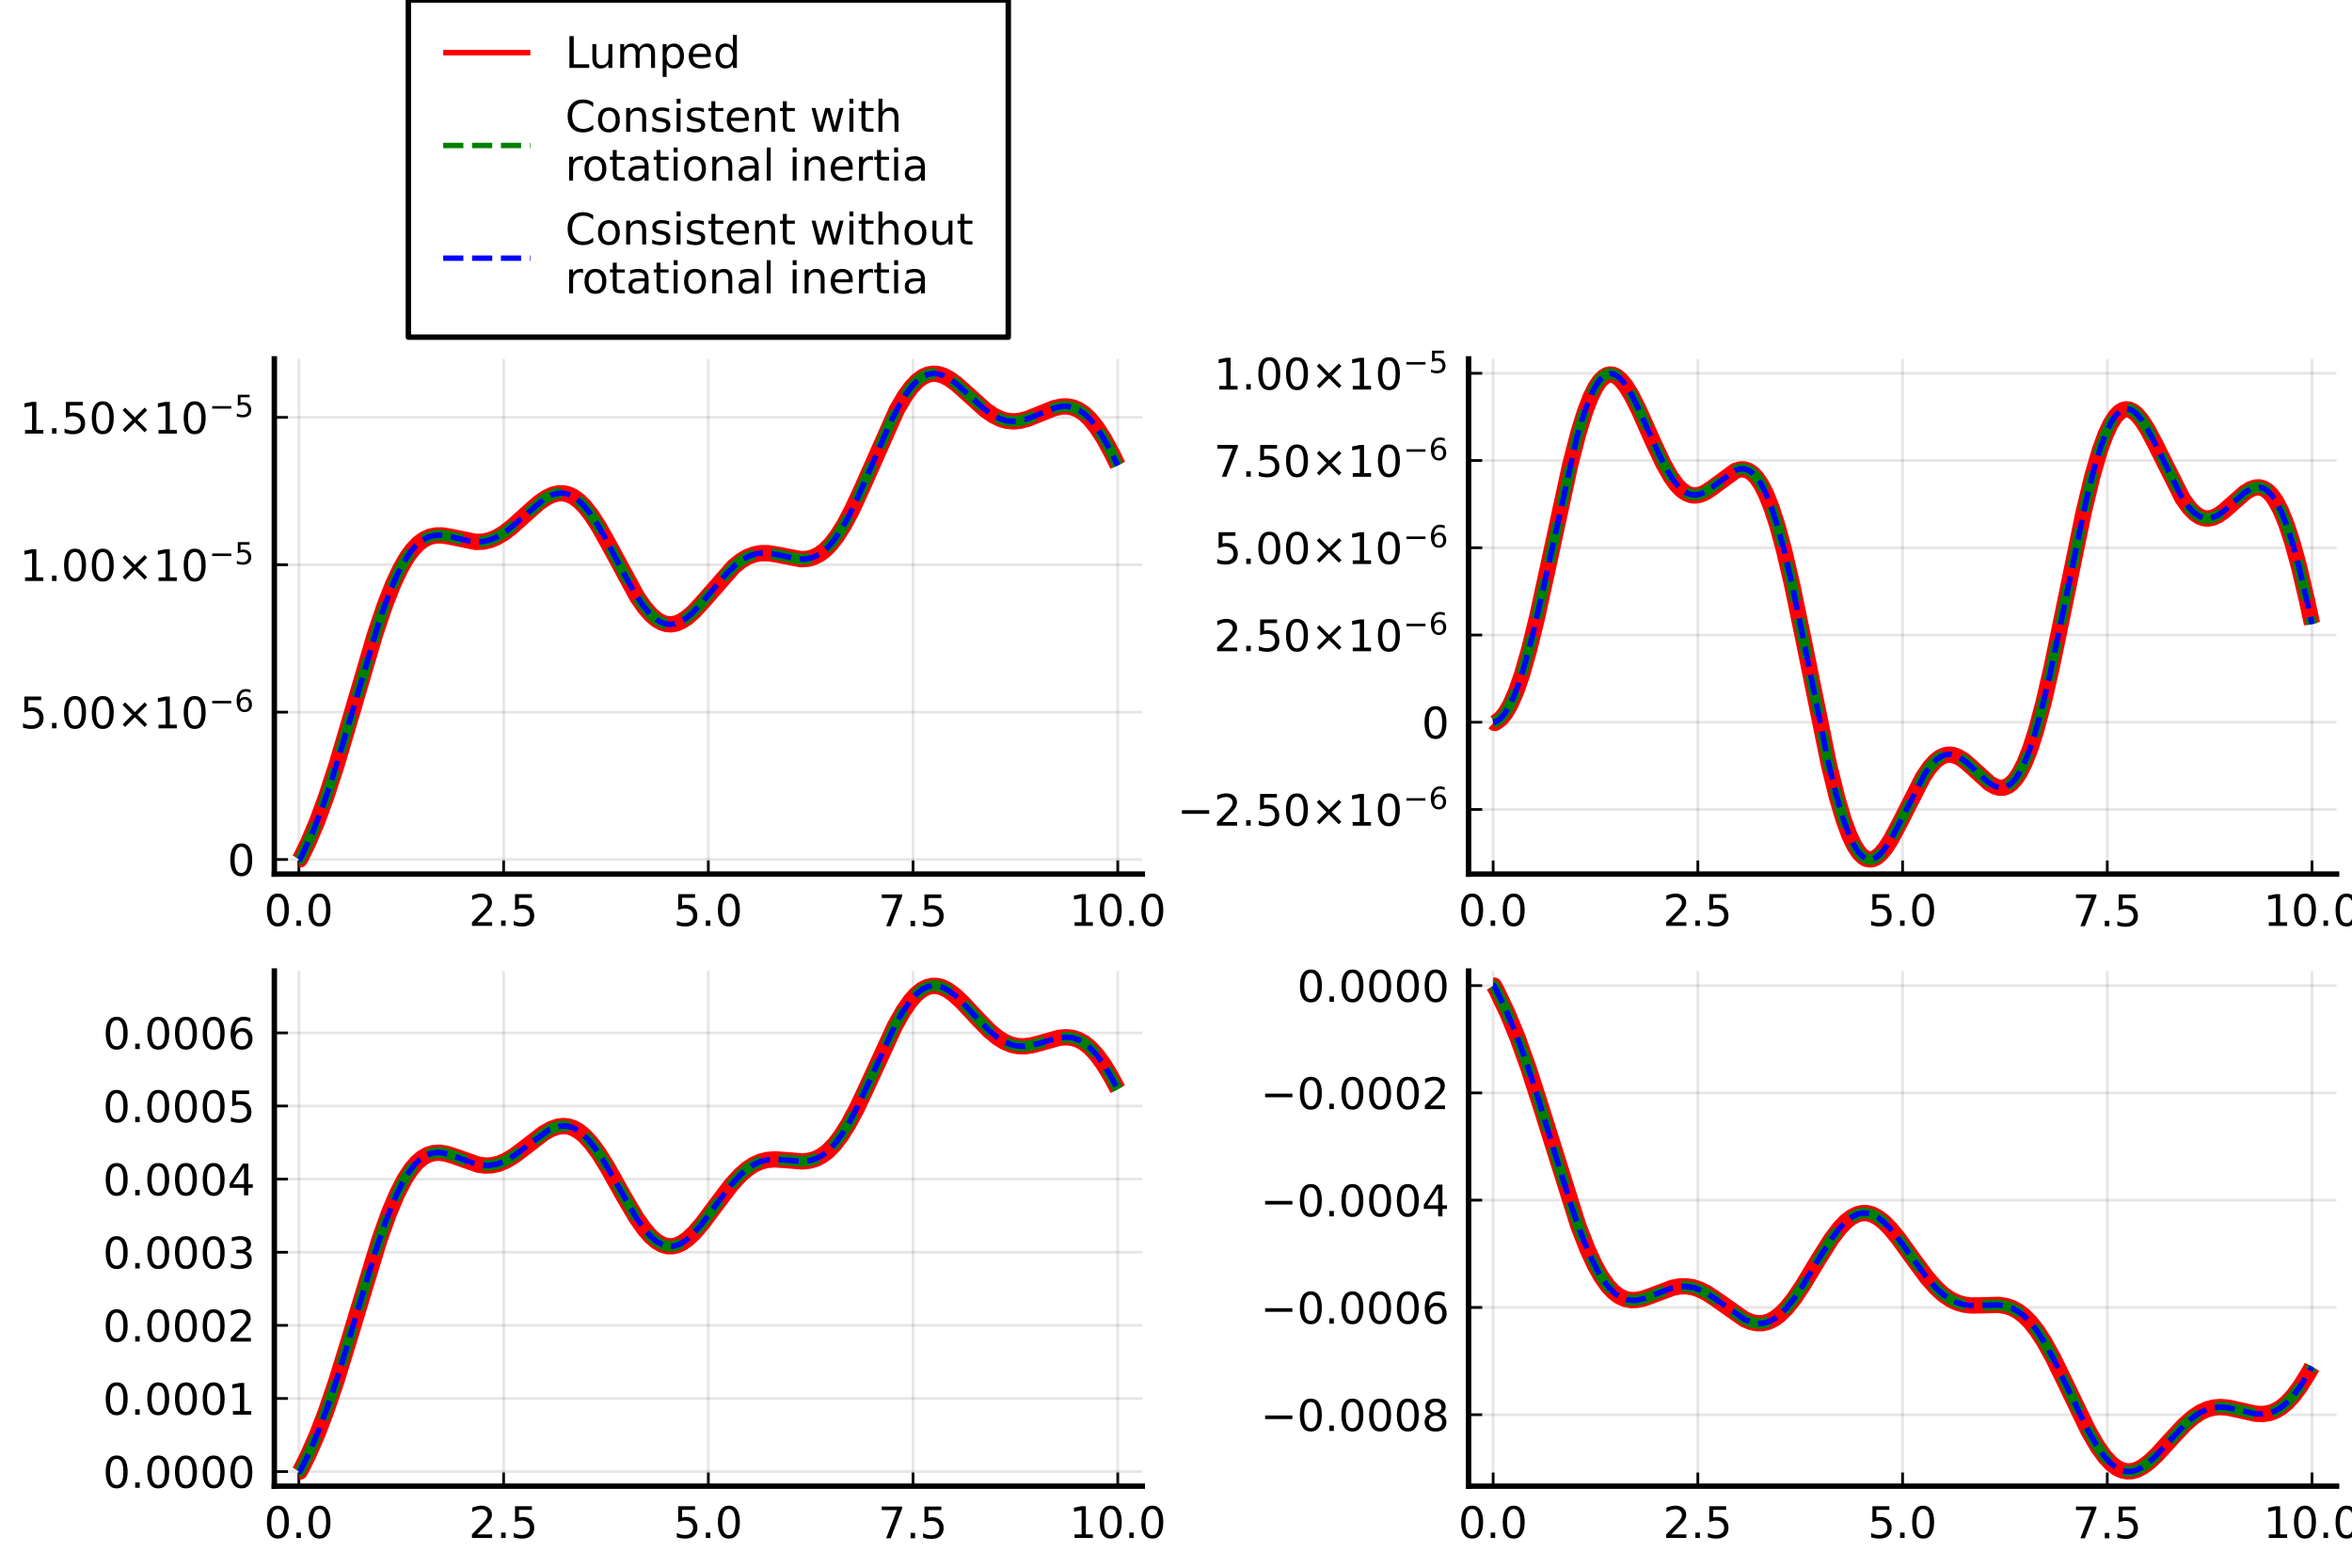 <?xml version="1.0" encoding="utf-8" standalone="no"?>
<!DOCTYPE svg PUBLIC "-//W3C//DTD SVG 1.1//EN"
  "http://www.w3.org/Graphics/SVG/1.1/DTD/svg11.dtd">
<!-- Created with matplotlib (https://matplotlib.org/) -->
<svg height="288pt" version="1.1" viewBox="0 0 432 288" width="432pt" xmlns="http://www.w3.org/2000/svg" xmlns:xlink="http://www.w3.org/1999/xlink">
 <defs>
  <style type="text/css">*{stroke-linecap:butt;stroke-linejoin:round;}</style>
 </defs>
 <g id="figure_1">
  <g id="patch_1">
   <path d="M 0 288 
L 432 288 
L 432 0 
L 0 0 
z
" style="fill:#ffffff;"/>
  </g>
  <g id="axes_1">
   <g id="patch_2">
    <path d="M 50.389 160.577 
L 209.814 160.577 
L 209.814 65.939 
L 50.389 65.939 
z
" style="fill:#ffffff;"/>
   </g>
   <g id="matplotlib.axis_1">
    <g id="xtick_1">
     <g id="line2d_1">
      <path clip-path="url(#pd076ace4ff)" d="M 54.901 160.577 
L 54.901 65.939 
" style="fill:none;stroke:#000000;stroke-linecap:square;stroke-opacity:0.1;stroke-width:0.5;"/>
     </g>
     <g id="line2d_2">
      <defs>
       <path d="M 0 0 
L 0 -2.5 
" id="m19ca7c9d41" style="stroke:#000000;stroke-width:0.5;"/>
      </defs>
      <g>
       <use style="stroke:#000000;stroke-width:0.5;" x="54.901" xlink:href="#m19ca7c9d41" y="160.577"/>
      </g>
     </g>
     <g id="text_1">
      <!-- $\mathregular{0.0}$ -->
      <g transform="translate(48.501 170.156)scale(0.08 -0.08)">
       <defs>
        <path d="M 31.781 66.406 
Q 24.172 66.406 20.328 58.906 
Q 16.5 51.422 16.5 36.375 
Q 16.5 21.391 20.328 13.891 
Q 24.172 6.391 31.781 6.391 
Q 39.453 6.391 43.281 13.891 
Q 47.125 21.391 47.125 36.375 
Q 47.125 51.422 43.281 58.906 
Q 39.453 66.406 31.781 66.406 
z
M 31.781 74.219 
Q 44.047 74.219 50.516 64.516 
Q 56.984 54.828 56.984 36.375 
Q 56.984 17.969 50.516 8.266 
Q 44.047 -1.422 31.781 -1.422 
Q 19.531 -1.422 13.062 8.266 
Q 6.594 17.969 6.594 36.375 
Q 6.594 54.828 13.062 64.516 
Q 19.531 74.219 31.781 74.219 
z
" id="DejaVuSans-48"/>
        <path d="M 10.688 12.406 
L 21 12.406 
L 21 0 
L 10.688 0 
z
" id="DejaVuSans-46"/>
       </defs>
       <use transform="translate(0 0.781)" xlink:href="#DejaVuSans-48"/>
       <use transform="translate(63.623 0.781)" xlink:href="#DejaVuSans-46"/>
       <use transform="translate(95.41 0.781)" xlink:href="#DejaVuSans-48"/>
      </g>
     </g>
    </g>
    <g id="xtick_2">
     <g id="line2d_3">
      <path clip-path="url(#pd076ace4ff)" d="M 92.501 160.577 
L 92.501 65.939 
" style="fill:none;stroke:#000000;stroke-linecap:square;stroke-opacity:0.1;stroke-width:0.5;"/>
     </g>
     <g id="line2d_4">
      <g>
       <use style="stroke:#000000;stroke-width:0.5;" x="92.501" xlink:href="#m19ca7c9d41" y="160.577"/>
      </g>
     </g>
     <g id="text_2">
      <!-- $\mathregular{2.5}$ -->
      <g transform="translate(86.101 170.156)scale(0.08 -0.08)">
       <defs>
        <path d="M 19.188 8.297 
L 53.609 8.297 
L 53.609 0 
L 7.328 0 
L 7.328 8.297 
Q 12.938 14.109 22.625 23.891 
Q 32.328 33.688 34.812 36.531 
Q 39.547 41.844 41.422 45.531 
Q 43.312 49.219 43.312 52.781 
Q 43.312 58.594 39.234 62.25 
Q 35.156 65.922 28.609 65.922 
Q 23.969 65.922 18.812 64.312 
Q 13.672 62.703 7.812 59.422 
L 7.812 69.391 
Q 13.766 71.781 18.938 73 
Q 24.125 74.219 28.422 74.219 
Q 39.75 74.219 46.484 68.547 
Q 53.219 62.891 53.219 53.422 
Q 53.219 48.922 51.531 44.891 
Q 49.859 40.875 45.406 35.406 
Q 44.188 33.984 37.641 27.219 
Q 31.109 20.453 19.188 8.297 
z
" id="DejaVuSans-50"/>
        <path d="M 10.797 72.906 
L 49.516 72.906 
L 49.516 64.594 
L 19.828 64.594 
L 19.828 46.734 
Q 21.969 47.469 24.109 47.828 
Q 26.266 48.188 28.422 48.188 
Q 40.625 48.188 47.75 41.5 
Q 54.891 34.812 54.891 23.391 
Q 54.891 11.625 47.562 5.094 
Q 40.234 -1.422 26.906 -1.422 
Q 22.312 -1.422 17.547 -0.641 
Q 12.797 0.141 7.719 1.703 
L 7.719 11.625 
Q 12.109 9.234 16.797 8.062 
Q 21.484 6.891 26.703 6.891 
Q 35.156 6.891 40.078 11.328 
Q 45.016 15.766 45.016 23.391 
Q 45.016 31 40.078 35.438 
Q 35.156 39.891 26.703 39.891 
Q 22.75 39.891 18.812 39.016 
Q 14.891 38.141 10.797 36.281 
z
" id="DejaVuSans-53"/>
       </defs>
       <use transform="translate(0 0.781)" xlink:href="#DejaVuSans-50"/>
       <use transform="translate(63.623 0.781)" xlink:href="#DejaVuSans-46"/>
       <use transform="translate(95.41 0.781)" xlink:href="#DejaVuSans-53"/>
      </g>
     </g>
    </g>
    <g id="xtick_3">
     <g id="line2d_5">
      <path clip-path="url(#pd076ace4ff)" d="M 130.101 160.577 
L 130.101 65.939 
" style="fill:none;stroke:#000000;stroke-linecap:square;stroke-opacity:0.1;stroke-width:0.5;"/>
     </g>
     <g id="line2d_6">
      <g>
       <use style="stroke:#000000;stroke-width:0.5;" x="130.101" xlink:href="#m19ca7c9d41" y="160.577"/>
      </g>
     </g>
     <g id="text_3">
      <!-- $\mathregular{5.0}$ -->
      <g transform="translate(123.701 170.156)scale(0.08 -0.08)">
       <use transform="translate(0 0.781)" xlink:href="#DejaVuSans-53"/>
       <use transform="translate(63.623 0.781)" xlink:href="#DejaVuSans-46"/>
       <use transform="translate(95.41 0.781)" xlink:href="#DejaVuSans-48"/>
      </g>
     </g>
    </g>
    <g id="xtick_4">
     <g id="line2d_7">
      <path clip-path="url(#pd076ace4ff)" d="M 167.701 160.577 
L 167.701 65.939 
" style="fill:none;stroke:#000000;stroke-linecap:square;stroke-opacity:0.1;stroke-width:0.5;"/>
     </g>
     <g id="line2d_8">
      <g>
       <use style="stroke:#000000;stroke-width:0.5;" x="167.701" xlink:href="#m19ca7c9d41" y="160.577"/>
      </g>
     </g>
     <g id="text_4">
      <!-- $\mathregular{7.5}$ -->
      <g transform="translate(161.301 170.156)scale(0.08 -0.08)">
       <defs>
        <path d="M 8.203 72.906 
L 55.078 72.906 
L 55.078 68.703 
L 28.609 0 
L 18.312 0 
L 43.219 64.594 
L 8.203 64.594 
z
" id="DejaVuSans-55"/>
       </defs>
       <use transform="translate(0 0.094)" xlink:href="#DejaVuSans-55"/>
       <use transform="translate(63.623 0.094)" xlink:href="#DejaVuSans-46"/>
       <use transform="translate(95.41 0.094)" xlink:href="#DejaVuSans-53"/>
      </g>
     </g>
    </g>
    <g id="xtick_5">
     <g id="line2d_9">
      <path clip-path="url(#pd076ace4ff)" d="M 205.302 160.577 
L 205.302 65.939 
" style="fill:none;stroke:#000000;stroke-linecap:square;stroke-opacity:0.1;stroke-width:0.5;"/>
     </g>
     <g id="line2d_10">
      <g>
       <use style="stroke:#000000;stroke-width:0.5;" x="205.302" xlink:href="#m19ca7c9d41" y="160.577"/>
      </g>
     </g>
     <g id="text_5">
      <!-- $\mathregular{10.0}$ -->
      <g transform="translate(196.382 170.156)scale(0.08 -0.08)">
       <defs>
        <path d="M 12.406 8.297 
L 28.516 8.297 
L 28.516 63.922 
L 10.984 60.406 
L 10.984 69.391 
L 28.422 72.906 
L 38.281 72.906 
L 38.281 8.297 
L 54.391 8.297 
L 54.391 0 
L 12.406 0 
z
" id="DejaVuSans-49"/>
       </defs>
       <use transform="translate(0 0.781)" xlink:href="#DejaVuSans-49"/>
       <use transform="translate(63.623 0.781)" xlink:href="#DejaVuSans-48"/>
       <use transform="translate(127.246 0.781)" xlink:href="#DejaVuSans-46"/>
       <use transform="translate(159.033 0.781)" xlink:href="#DejaVuSans-48"/>
      </g>
     </g>
    </g>
   </g>
   <g id="matplotlib.axis_2">
    <g id="ytick_1">
     <g id="line2d_11">
      <path clip-path="url(#pd076ace4ff)" d="M 50.389 157.899 
L 209.814 157.899 
" style="fill:none;stroke:#000000;stroke-linecap:square;stroke-opacity:0.1;stroke-width:0.5;"/>
     </g>
     <g id="line2d_12">
      <defs>
       <path d="M 0 0 
L 2.5 0 
" id="m2166ee7555" style="stroke:#000000;stroke-width:0.5;"/>
      </defs>
      <g>
       <use style="stroke:#000000;stroke-width:0.5;" x="50.389" xlink:href="#m2166ee7555" y="157.899"/>
      </g>
     </g>
     <g id="text_6">
      <!-- $\mathregular{0}$ -->
      <g transform="translate(41.769 160.938)scale(0.08 -0.08)">
       <use transform="translate(0 0.781)" xlink:href="#DejaVuSans-48"/>
      </g>
     </g>
    </g>
    <g id="ytick_2">
     <g id="line2d_13">
      <path clip-path="url(#pd076ace4ff)" d="M 50.389 130.824 
L 209.814 130.824 
" style="fill:none;stroke:#000000;stroke-linecap:square;stroke-opacity:0.1;stroke-width:0.5;"/>
     </g>
     <g id="line2d_14">
      <g>
       <use style="stroke:#000000;stroke-width:0.5;" x="50.389" xlink:href="#m2166ee7555" y="130.824"/>
      </g>
     </g>
     <g id="text_7">
      <!-- $\mathregular{5.00×10^{-6}}$ -->
      <g transform="translate(3.609 133.863)scale(0.08 -0.08)">
       <defs>
        <path d="M 70.125 53.719 
L 47.797 31.297 
L 70.125 8.984 
L 64.312 3.078 
L 41.891 25.484 
L 19.484 3.078 
L 13.719 8.984 
L 35.984 31.297 
L 13.719 53.719 
L 19.484 59.625 
L 41.891 37.203 
L 64.312 59.625 
z
" id="DejaVuSans-215"/>
        <path d="M 10.594 35.5 
L 73.188 35.5 
L 73.188 27.203 
L 10.594 27.203 
z
" id="DejaVuSans-8722"/>
        <path d="M 33.016 40.375 
Q 26.375 40.375 22.484 35.828 
Q 18.609 31.297 18.609 23.391 
Q 18.609 15.531 22.484 10.953 
Q 26.375 6.391 33.016 6.391 
Q 39.656 6.391 43.531 10.953 
Q 47.406 15.531 47.406 23.391 
Q 47.406 31.297 43.531 35.828 
Q 39.656 40.375 33.016 40.375 
z
M 52.594 71.297 
L 52.594 62.312 
Q 48.875 64.062 45.094 64.984 
Q 41.312 65.922 37.594 65.922 
Q 27.828 65.922 22.672 59.328 
Q 17.531 52.734 16.797 39.406 
Q 19.672 43.656 24.016 45.922 
Q 28.375 48.188 33.594 48.188 
Q 44.578 48.188 50.953 41.516 
Q 57.328 34.859 57.328 23.391 
Q 57.328 12.156 50.688 5.359 
Q 44.047 -1.422 33.016 -1.422 
Q 20.359 -1.422 13.672 8.266 
Q 6.984 17.969 6.984 36.375 
Q 6.984 53.656 15.188 63.938 
Q 23.391 74.219 37.203 74.219 
Q 40.922 74.219 44.703 73.484 
Q 48.484 72.75 52.594 71.297 
z
" id="DejaVuSans-54"/>
       </defs>
       <use transform="translate(0 0.766)" xlink:href="#DejaVuSans-53"/>
       <use transform="translate(63.623 0.766)" xlink:href="#DejaVuSans-46"/>
       <use transform="translate(95.41 0.766)" xlink:href="#DejaVuSans-48"/>
       <use transform="translate(159.033 0.766)" xlink:href="#DejaVuSans-48"/>
       <use transform="translate(222.656 0.766)" xlink:href="#DejaVuSans-215"/>
       <use transform="translate(306.445 0.766)" xlink:href="#DejaVuSans-49"/>
       <use transform="translate(370.068 0.766)" xlink:href="#DejaVuSans-48"/>
       <use transform="translate(434.648 39.047)scale(0.7)" xlink:href="#DejaVuSans-8722"/>
       <use transform="translate(493.301 39.047)scale(0.7)" xlink:href="#DejaVuSans-54"/>
      </g>
     </g>
    </g>
    <g id="ytick_3">
     <g id="line2d_15">
      <path clip-path="url(#pd076ace4ff)" d="M 50.389 103.749 
L 209.814 103.749 
" style="fill:none;stroke:#000000;stroke-linecap:square;stroke-opacity:0.1;stroke-width:0.5;"/>
     </g>
     <g id="line2d_16">
      <g>
       <use style="stroke:#000000;stroke-width:0.5;" x="50.389" xlink:href="#m2166ee7555" y="103.749"/>
      </g>
     </g>
     <g id="text_8">
      <!-- $\mathregular{1.00×10^{-5}}$ -->
      <g transform="translate(3.609 106.788)scale(0.08 -0.08)">
       <use transform="translate(0 0.684)" xlink:href="#DejaVuSans-49"/>
       <use transform="translate(63.623 0.684)" xlink:href="#DejaVuSans-46"/>
       <use transform="translate(95.41 0.684)" xlink:href="#DejaVuSans-48"/>
       <use transform="translate(159.033 0.684)" xlink:href="#DejaVuSans-48"/>
       <use transform="translate(222.656 0.684)" xlink:href="#DejaVuSans-215"/>
       <use transform="translate(306.445 0.684)" xlink:href="#DejaVuSans-49"/>
       <use transform="translate(370.068 0.684)" xlink:href="#DejaVuSans-48"/>
       <use transform="translate(434.648 38.966)scale(0.7)" xlink:href="#DejaVuSans-8722"/>
       <use transform="translate(493.301 38.966)scale(0.7)" xlink:href="#DejaVuSans-53"/>
      </g>
     </g>
    </g>
    <g id="ytick_4">
     <g id="line2d_17">
      <path clip-path="url(#pd076ace4ff)" d="M 50.389 76.674 
L 209.814 76.674 
" style="fill:none;stroke:#000000;stroke-linecap:square;stroke-opacity:0.1;stroke-width:0.5;"/>
     </g>
     <g id="line2d_18">
      <g>
       <use style="stroke:#000000;stroke-width:0.5;" x="50.389" xlink:href="#m2166ee7555" y="76.674"/>
      </g>
     </g>
     <g id="text_9">
      <!-- $\mathregular{1.50×10^{-5}}$ -->
      <g transform="translate(3.609 79.713)scale(0.08 -0.08)">
       <use transform="translate(0 0.684)" xlink:href="#DejaVuSans-49"/>
       <use transform="translate(63.623 0.684)" xlink:href="#DejaVuSans-46"/>
       <use transform="translate(95.41 0.684)" xlink:href="#DejaVuSans-53"/>
       <use transform="translate(159.033 0.684)" xlink:href="#DejaVuSans-48"/>
       <use transform="translate(222.656 0.684)" xlink:href="#DejaVuSans-215"/>
       <use transform="translate(306.445 0.684)" xlink:href="#DejaVuSans-49"/>
       <use transform="translate(370.068 0.684)" xlink:href="#DejaVuSans-48"/>
       <use transform="translate(434.648 38.966)scale(0.7)" xlink:href="#DejaVuSans-8722"/>
       <use transform="translate(493.301 38.966)scale(0.7)" xlink:href="#DejaVuSans-53"/>
      </g>
     </g>
    </g>
   </g>
   <g id="line2d_19">
    <path clip-path="url(#pd076ace4ff)" d="M 54.901 157.899 
L 55.051 157.899 
L 55.352 157.369 
L 56.555 154.904 
L 58.209 151.008 
L 59.864 146.523 
L 61.819 140.528 
L 64.376 131.886 
L 68.888 116.526 
L 70.693 111.174 
L 72.197 107.338 
L 73.55 104.456 
L 74.753 102.38 
L 75.806 100.942 
L 76.859 99.848 
L 77.912 99.078 
L 78.965 98.6 
L 80.018 98.373 
L 81.221 98.361 
L 82.725 98.603 
L 87.387 99.56 
L 88.741 99.504 
L 89.944 99.238 
L 91.147 98.754 
L 92.501 97.96 
L 94.005 96.814 
L 96.261 94.775 
L 98.968 92.378 
L 100.322 91.446 
L 101.525 90.877 
L 102.578 90.628 
L 103.48 90.624 
L 104.383 90.828 
L 105.285 91.249 
L 106.338 92.015 
L 107.391 93.07 
L 108.594 94.603 
L 109.947 96.688 
L 111.752 99.907 
L 117.016 109.622 
L 118.37 111.572 
L 119.573 112.95 
L 120.626 113.844 
L 121.528 114.362 
L 122.431 114.646 
L 123.333 114.698 
L 124.235 114.526 
L 125.138 114.144 
L 126.191 113.458 
L 127.394 112.407 
L 129.048 110.621 
L 134.764 104.096 
L 136.117 103.013 
L 137.32 102.304 
L 138.524 101.845 
L 139.727 101.624 
L 141.08 101.624 
L 142.584 101.855 
L 147.096 102.733 
L 148.3 102.662 
L 149.352 102.388 
L 150.405 101.88 
L 151.458 101.111 
L 152.511 100.066 
L 153.714 98.529 
L 155.068 96.377 
L 156.572 93.52 
L 158.377 89.591 
L 164.693 75.347 
L 166.197 72.764 
L 167.401 71.116 
L 168.453 70.011 
L 169.506 69.232 
L 170.409 68.826 
L 171.311 68.654 
L 172.213 68.702 
L 173.266 69.011 
L 174.319 69.557 
L 175.673 70.534 
L 177.628 72.281 
L 180.937 75.269 
L 182.441 76.316 
L 183.794 76.978 
L 184.998 77.317 
L 186.201 77.417 
L 187.404 77.295 
L 188.758 76.937 
L 190.713 76.151 
L 193.57 74.993 
L 194.924 74.692 
L 195.977 74.659 
L 197.03 74.846 
L 198.082 75.283 
L 199.135 75.994 
L 200.188 76.989 
L 201.391 78.472 
L 202.745 80.558 
L 204.249 83.326 
L 205.302 85.486 
L 205.302 85.486 
" style="fill:none;stroke:#ff0000;stroke-width:3;"/>
   </g>
   <g id="line2d_20">
    <path clip-path="url(#pd076ace4ff)" d="M 54.901 157.899 
L 55.051 157.899 
L 55.502 157.067 
L 57.608 152.457 
L 59.262 148.177 
L 61.067 142.861 
L 63.323 135.457 
L 69.79 113.684 
L 71.445 109.104 
L 72.949 105.597 
L 74.152 103.294 
L 75.355 101.454 
L 76.408 100.219 
L 77.461 99.318 
L 78.514 98.724 
L 79.566 98.399 
L 80.619 98.299 
L 81.973 98.421 
L 83.928 98.873 
L 86.485 99.446 
L 87.989 99.537 
L 89.192 99.401 
L 90.395 99.052 
L 91.598 98.486 
L 92.952 97.609 
L 94.606 96.26 
L 100.021 91.594 
L 101.224 90.96 
L 102.277 90.643 
L 103.179 90.575 
L 104.082 90.712 
L 104.984 91.064 
L 105.887 91.634 
L 106.939 92.572 
L 108.143 93.983 
L 109.496 95.956 
L 111.151 98.798 
L 114.159 104.55 
L 116.415 108.658 
L 117.919 110.981 
L 119.122 112.49 
L 120.175 113.51 
L 121.227 114.223 
L 122.13 114.583 
L 123.032 114.708 
L 123.935 114.606 
L 124.837 114.288 
L 125.89 113.669 
L 127.093 112.679 
L 128.597 111.119 
L 131.004 108.232 
L 133.56 105.255 
L 135.064 103.806 
L 136.418 102.789 
L 137.621 102.145 
L 138.824 101.749 
L 140.028 101.586 
L 141.381 101.64 
L 143.036 101.944 
L 146.645 102.696 
L 147.848 102.705 
L 148.901 102.52 
L 149.954 102.113 
L 151.007 101.455 
L 152.06 100.526 
L 153.112 99.317 
L 154.316 97.595 
L 155.669 95.252 
L 157.324 91.895 
L 159.58 86.734 
L 163.49 77.709 
L 165.145 74.465 
L 166.498 72.267 
L 167.701 70.722 
L 168.754 69.714 
L 169.657 69.111 
L 170.559 68.748 
L 171.461 68.617 
L 172.364 68.704 
L 173.417 69.055 
L 174.62 69.735 
L 175.973 70.772 
L 178.079 72.704 
L 180.786 75.148 
L 182.29 76.223 
L 183.644 76.916 
L 184.847 77.284 
L 186.05 77.411 
L 187.254 77.314 
L 188.607 76.976 
L 190.412 76.271 
L 193.721 74.935 
L 195.074 74.665 
L 196.127 74.663 
L 197.18 74.887 
L 198.233 75.366 
L 199.286 76.121 
L 200.338 77.161 
L 201.542 78.695 
L 202.895 80.833 
L 204.399 83.649 
L 205.302 85.513 
L 205.302 85.513 
" style="fill:none;stroke:#008000;stroke-dasharray:7.4,3.2;stroke-dashoffset:0;stroke-width:2;"/>
   </g>
   <g id="patch_3">
    <path d="M 50.389 160.577 
L 50.389 65.939 
" style="fill:none;stroke:#000000;stroke-linecap:square;stroke-linejoin:miter;"/>
   </g>
   <g id="patch_4">
    <path d="M 50.389 160.577 
L 209.814 160.577 
" style="fill:none;stroke:#000000;stroke-linecap:square;stroke-linejoin:miter;"/>
   </g>
   <g id="line2d_21">
    <path clip-path="url(#pd076ace4ff)" d="M 54.901 157.899 
L 55.051 157.899 
L 55.502 157.067 
L 57.608 152.457 
L 59.262 148.177 
L 61.067 142.861 
L 63.323 135.457 
L 69.79 113.684 
L 71.445 109.104 
L 72.949 105.597 
L 74.152 103.294 
L 75.355 101.454 
L 76.408 100.219 
L 77.461 99.318 
L 78.514 98.724 
L 79.566 98.399 
L 80.619 98.299 
L 81.973 98.421 
L 83.928 98.873 
L 86.485 99.446 
L 87.989 99.537 
L 89.192 99.401 
L 90.395 99.052 
L 91.598 98.486 
L 92.952 97.609 
L 94.606 96.26 
L 100.021 91.594 
L 101.224 90.96 
L 102.277 90.643 
L 103.179 90.575 
L 104.082 90.712 
L 104.984 91.064 
L 105.887 91.634 
L 106.939 92.572 
L 108.143 93.983 
L 109.496 95.956 
L 111.151 98.798 
L 114.159 104.55 
L 116.415 108.658 
L 117.919 110.981 
L 119.122 112.49 
L 120.175 113.51 
L 121.227 114.223 
L 122.13 114.583 
L 123.032 114.708 
L 123.935 114.606 
L 124.837 114.288 
L 125.89 113.669 
L 127.093 112.679 
L 128.597 111.119 
L 131.004 108.232 
L 133.56 105.255 
L 135.064 103.806 
L 136.418 102.789 
L 137.621 102.145 
L 138.824 101.749 
L 140.028 101.586 
L 141.381 101.64 
L 143.036 101.944 
L 146.645 102.696 
L 147.848 102.705 
L 148.901 102.52 
L 149.954 102.113 
L 151.007 101.455 
L 152.06 100.526 
L 153.112 99.317 
L 154.316 97.595 
L 155.669 95.252 
L 157.324 91.895 
L 159.58 86.734 
L 163.49 77.709 
L 165.145 74.465 
L 166.498 72.267 
L 167.701 70.722 
L 168.754 69.714 
L 169.657 69.111 
L 170.559 68.748 
L 171.461 68.617 
L 172.364 68.704 
L 173.417 69.055 
L 174.62 69.735 
L 175.973 70.772 
L 178.079 72.704 
L 180.786 75.148 
L 182.29 76.223 
L 183.644 76.916 
L 184.847 77.284 
L 186.05 77.411 
L 187.254 77.314 
L 188.607 76.976 
L 190.412 76.271 
L 193.721 74.935 
L 195.074 74.665 
L 196.127 74.663 
L 197.18 74.887 
L 198.233 75.366 
L 199.286 76.121 
L 200.338 77.161 
L 201.542 78.695 
L 202.895 80.833 
L 204.399 83.649 
L 205.302 85.513 
L 205.302 85.513 
" style="fill:none;stroke:#0000ff;stroke-dasharray:3.7,1.6;stroke-dashoffset:0;"/>
   </g>
   <g id="legend_1">
    <g id="patch_5">
     <path d="M 75.007 61.939 
L 185.195 61.939 
L 185.195 -0.005 
L 75.007 -0.005 
z
" style="fill:#ffffff;stroke:#000000;stroke-linejoin:miter;"/>
    </g>
    <g id="line2d_22">
     <path d="M 81.407 9.673 
L 97.407 9.673 
" style="fill:none;stroke:#ff0000;stroke-linejoin:miter;"/>
    </g>
    <g id="line2d_23"/>
    <g id="text_10">
     <!-- Lumped -->
     <g transform="translate(103.807 12.473)scale(0.08 -0.08)">
      <defs>
       <path d="M 9.812 72.906 
L 19.672 72.906 
L 19.672 8.297 
L 55.172 8.297 
L 55.172 0 
L 9.812 0 
z
" id="DejaVuSans-76"/>
       <path d="M 8.5 21.578 
L 8.5 54.688 
L 17.484 54.688 
L 17.484 21.922 
Q 17.484 14.156 20.5 10.266 
Q 23.531 6.391 29.594 6.391 
Q 36.859 6.391 41.078 11.031 
Q 45.312 15.672 45.312 23.688 
L 45.312 54.688 
L 54.297 54.688 
L 54.297 0 
L 45.312 0 
L 45.312 8.406 
Q 42.047 3.422 37.719 1 
Q 33.406 -1.422 27.688 -1.422 
Q 18.266 -1.422 13.375 4.438 
Q 8.5 10.297 8.5 21.578 
z
M 31.109 56 
z
" id="DejaVuSans-117"/>
       <path d="M 52 44.188 
Q 55.375 50.25 60.062 53.125 
Q 64.75 56 71.094 56 
Q 79.641 56 84.281 50.016 
Q 88.922 44.047 88.922 33.016 
L 88.922 0 
L 79.891 0 
L 79.891 32.719 
Q 79.891 40.578 77.094 44.375 
Q 74.312 48.188 68.609 48.188 
Q 61.625 48.188 57.562 43.547 
Q 53.516 38.922 53.516 30.906 
L 53.516 0 
L 44.484 0 
L 44.484 32.719 
Q 44.484 40.625 41.703 44.406 
Q 38.922 48.188 33.109 48.188 
Q 26.219 48.188 22.156 43.531 
Q 18.109 38.875 18.109 30.906 
L 18.109 0 
L 9.078 0 
L 9.078 54.688 
L 18.109 54.688 
L 18.109 46.188 
Q 21.188 51.219 25.484 53.609 
Q 29.781 56 35.688 56 
Q 41.656 56 45.828 52.969 
Q 50 49.953 52 44.188 
z
" id="DejaVuSans-109"/>
       <path d="M 18.109 8.203 
L 18.109 -20.797 
L 9.078 -20.797 
L 9.078 54.688 
L 18.109 54.688 
L 18.109 46.391 
Q 20.953 51.266 25.266 53.625 
Q 29.594 56 35.594 56 
Q 45.562 56 51.781 48.094 
Q 58.016 40.188 58.016 27.297 
Q 58.016 14.406 51.781 6.484 
Q 45.562 -1.422 35.594 -1.422 
Q 29.594 -1.422 25.266 0.953 
Q 20.953 3.328 18.109 8.203 
z
M 48.688 27.297 
Q 48.688 37.203 44.609 42.844 
Q 40.531 48.484 33.406 48.484 
Q 26.266 48.484 22.188 42.844 
Q 18.109 37.203 18.109 27.297 
Q 18.109 17.391 22.188 11.75 
Q 26.266 6.109 33.406 6.109 
Q 40.531 6.109 44.609 11.75 
Q 48.688 17.391 48.688 27.297 
z
" id="DejaVuSans-112"/>
       <path d="M 56.203 29.594 
L 56.203 25.203 
L 14.891 25.203 
Q 15.484 15.922 20.484 11.062 
Q 25.484 6.203 34.422 6.203 
Q 39.594 6.203 44.453 7.469 
Q 49.312 8.734 54.109 11.281 
L 54.109 2.781 
Q 49.266 0.734 44.188 -0.344 
Q 39.109 -1.422 33.891 -1.422 
Q 20.797 -1.422 13.156 6.188 
Q 5.516 13.812 5.516 26.812 
Q 5.516 40.234 12.766 48.109 
Q 20.016 56 32.328 56 
Q 43.359 56 49.781 48.891 
Q 56.203 41.797 56.203 29.594 
z
M 47.219 32.234 
Q 47.125 39.594 43.094 43.984 
Q 39.062 48.391 32.422 48.391 
Q 24.906 48.391 20.391 44.141 
Q 15.875 39.891 15.188 32.172 
z
" id="DejaVuSans-101"/>
       <path d="M 45.406 46.391 
L 45.406 75.984 
L 54.391 75.984 
L 54.391 0 
L 45.406 0 
L 45.406 8.203 
Q 42.578 3.328 38.25 0.953 
Q 33.938 -1.422 27.875 -1.422 
Q 17.969 -1.422 11.734 6.484 
Q 5.516 14.406 5.516 27.297 
Q 5.516 40.188 11.734 48.094 
Q 17.969 56 27.875 56 
Q 33.938 56 38.25 53.625 
Q 42.578 51.266 45.406 46.391 
z
M 14.797 27.297 
Q 14.797 17.391 18.875 11.75 
Q 22.953 6.109 30.078 6.109 
Q 37.203 6.109 41.297 11.75 
Q 45.406 17.391 45.406 27.297 
Q 45.406 37.203 41.297 42.844 
Q 37.203 48.484 30.078 48.484 
Q 22.953 48.484 18.875 42.844 
Q 14.797 37.203 14.797 27.297 
z
" id="DejaVuSans-100"/>
      </defs>
      <use xlink:href="#DejaVuSans-76"/>
      <use x="53.963" xlink:href="#DejaVuSans-117"/>
      <use x="117.342" xlink:href="#DejaVuSans-109"/>
      <use x="214.754" xlink:href="#DejaVuSans-112"/>
      <use x="278.23" xlink:href="#DejaVuSans-101"/>
      <use x="339.754" xlink:href="#DejaVuSans-100"/>
     </g>
    </g>
    <g id="line2d_24">
     <path d="M 81.407 26.727 
L 97.407 26.727 
" style="fill:none;stroke:#008000;stroke-dasharray:3.7,1.6;stroke-dashoffset:0;stroke-linejoin:miter;"/>
    </g>
    <g id="line2d_25"/>
    <g id="text_11">
     <!-- Consistent with -->
     <g transform="translate(103.807 24.216)scale(0.08 -0.08)">
      <defs>
       <path d="M 64.406 67.281 
L 64.406 56.891 
Q 59.422 61.531 53.781 63.812 
Q 48.141 66.109 41.797 66.109 
Q 29.297 66.109 22.656 58.469 
Q 16.016 50.828 16.016 36.375 
Q 16.016 21.969 22.656 14.328 
Q 29.297 6.688 41.797 6.688 
Q 48.141 6.688 53.781 8.984 
Q 59.422 11.281 64.406 15.922 
L 64.406 5.609 
Q 59.234 2.094 53.438 0.328 
Q 47.656 -1.422 41.219 -1.422 
Q 24.656 -1.422 15.125 8.703 
Q 5.609 18.844 5.609 36.375 
Q 5.609 53.953 15.125 64.078 
Q 24.656 74.219 41.219 74.219 
Q 47.75 74.219 53.531 72.484 
Q 59.328 70.75 64.406 67.281 
z
" id="DejaVuSans-67"/>
       <path d="M 30.609 48.391 
Q 23.391 48.391 19.188 42.75 
Q 14.984 37.109 14.984 27.297 
Q 14.984 17.484 19.156 11.844 
Q 23.344 6.203 30.609 6.203 
Q 37.797 6.203 41.984 11.859 
Q 46.188 17.531 46.188 27.297 
Q 46.188 37.016 41.984 42.703 
Q 37.797 48.391 30.609 48.391 
z
M 30.609 56 
Q 42.328 56 49.016 48.375 
Q 55.719 40.766 55.719 27.297 
Q 55.719 13.875 49.016 6.219 
Q 42.328 -1.422 30.609 -1.422 
Q 18.844 -1.422 12.172 6.219 
Q 5.516 13.875 5.516 27.297 
Q 5.516 40.766 12.172 48.375 
Q 18.844 56 30.609 56 
z
" id="DejaVuSans-111"/>
       <path d="M 54.891 33.016 
L 54.891 0 
L 45.906 0 
L 45.906 32.719 
Q 45.906 40.484 42.875 44.328 
Q 39.844 48.188 33.797 48.188 
Q 26.516 48.188 22.312 43.547 
Q 18.109 38.922 18.109 30.906 
L 18.109 0 
L 9.078 0 
L 9.078 54.688 
L 18.109 54.688 
L 18.109 46.188 
Q 21.344 51.125 25.703 53.562 
Q 30.078 56 35.797 56 
Q 45.219 56 50.047 50.172 
Q 54.891 44.344 54.891 33.016 
z
" id="DejaVuSans-110"/>
       <path d="M 44.281 53.078 
L 44.281 44.578 
Q 40.484 46.531 36.375 47.5 
Q 32.281 48.484 27.875 48.484 
Q 21.188 48.484 17.844 46.438 
Q 14.5 44.391 14.5 40.281 
Q 14.5 37.156 16.891 35.375 
Q 19.281 33.594 26.516 31.984 
L 29.594 31.297 
Q 39.156 29.25 43.188 25.516 
Q 47.219 21.781 47.219 15.094 
Q 47.219 7.469 41.188 3.016 
Q 35.156 -1.422 24.609 -1.422 
Q 20.219 -1.422 15.453 -0.562 
Q 10.688 0.297 5.422 2 
L 5.422 11.281 
Q 10.406 8.688 15.234 7.391 
Q 20.062 6.109 24.812 6.109 
Q 31.156 6.109 34.562 8.281 
Q 37.984 10.453 37.984 14.406 
Q 37.984 18.062 35.516 20.016 
Q 33.062 21.969 24.703 23.781 
L 21.578 24.516 
Q 13.234 26.266 9.516 29.906 
Q 5.812 33.547 5.812 39.891 
Q 5.812 47.609 11.281 51.797 
Q 16.75 56 26.812 56 
Q 31.781 56 36.172 55.266 
Q 40.578 54.547 44.281 53.078 
z
" id="DejaVuSans-115"/>
       <path d="M 9.422 54.688 
L 18.406 54.688 
L 18.406 0 
L 9.422 0 
z
M 9.422 75.984 
L 18.406 75.984 
L 18.406 64.594 
L 9.422 64.594 
z
" id="DejaVuSans-105"/>
       <path d="M 18.312 70.219 
L 18.312 54.688 
L 36.812 54.688 
L 36.812 47.703 
L 18.312 47.703 
L 18.312 18.016 
Q 18.312 11.328 20.141 9.422 
Q 21.969 7.516 27.594 7.516 
L 36.812 7.516 
L 36.812 0 
L 27.594 0 
Q 17.188 0 13.234 3.875 
Q 9.281 7.766 9.281 18.016 
L 9.281 47.703 
L 2.688 47.703 
L 2.688 54.688 
L 9.281 54.688 
L 9.281 70.219 
z
" id="DejaVuSans-116"/>
       <path id="DejaVuSans-32"/>
       <path d="M 4.203 54.688 
L 13.188 54.688 
L 24.422 12.016 
L 35.594 54.688 
L 46.188 54.688 
L 57.422 12.016 
L 68.609 54.688 
L 77.594 54.688 
L 63.281 0 
L 52.688 0 
L 40.922 44.828 
L 29.109 0 
L 18.5 0 
z
" id="DejaVuSans-119"/>
       <path d="M 54.891 33.016 
L 54.891 0 
L 45.906 0 
L 45.906 32.719 
Q 45.906 40.484 42.875 44.328 
Q 39.844 48.188 33.797 48.188 
Q 26.516 48.188 22.312 43.547 
Q 18.109 38.922 18.109 30.906 
L 18.109 0 
L 9.078 0 
L 9.078 75.984 
L 18.109 75.984 
L 18.109 46.188 
Q 21.344 51.125 25.703 53.562 
Q 30.078 56 35.797 56 
Q 45.219 56 50.047 50.172 
Q 54.891 44.344 54.891 33.016 
z
" id="DejaVuSans-104"/>
      </defs>
      <use xlink:href="#DejaVuSans-67"/>
      <use x="69.824" xlink:href="#DejaVuSans-111"/>
      <use x="131.006" xlink:href="#DejaVuSans-110"/>
      <use x="194.385" xlink:href="#DejaVuSans-115"/>
      <use x="246.484" xlink:href="#DejaVuSans-105"/>
      <use x="274.268" xlink:href="#DejaVuSans-115"/>
      <use x="326.367" xlink:href="#DejaVuSans-116"/>
      <use x="365.576" xlink:href="#DejaVuSans-101"/>
      <use x="427.1" xlink:href="#DejaVuSans-110"/>
      <use x="490.479" xlink:href="#DejaVuSans-116"/>
      <use x="529.688" xlink:href="#DejaVuSans-32"/>
      <use x="561.475" xlink:href="#DejaVuSans-119"/>
      <use x="643.262" xlink:href="#DejaVuSans-105"/>
      <use x="671.045" xlink:href="#DejaVuSans-116"/>
      <use x="710.254" xlink:href="#DejaVuSans-104"/>
     </g>
     <!-- rotational inertia -->
     <g transform="translate(103.807 33.174)scale(0.08 -0.08)">
      <defs>
       <path d="M 41.109 46.297 
Q 39.594 47.172 37.812 47.578 
Q 36.031 48 33.891 48 
Q 26.266 48 22.188 43.047 
Q 18.109 38.094 18.109 28.812 
L 18.109 0 
L 9.078 0 
L 9.078 54.688 
L 18.109 54.688 
L 18.109 46.188 
Q 20.953 51.172 25.484 53.578 
Q 30.031 56 36.531 56 
Q 37.453 56 38.578 55.875 
Q 39.703 55.766 41.062 55.516 
z
" id="DejaVuSans-114"/>
       <path d="M 34.281 27.484 
Q 23.391 27.484 19.188 25 
Q 14.984 22.516 14.984 16.5 
Q 14.984 11.719 18.141 8.906 
Q 21.297 6.109 26.703 6.109 
Q 34.188 6.109 38.703 11.406 
Q 43.219 16.703 43.219 25.484 
L 43.219 27.484 
z
M 52.203 31.203 
L 52.203 0 
L 43.219 0 
L 43.219 8.297 
Q 40.141 3.328 35.547 0.953 
Q 30.953 -1.422 24.312 -1.422 
Q 15.922 -1.422 10.953 3.297 
Q 6 8.016 6 15.922 
Q 6 25.141 12.172 29.828 
Q 18.359 34.516 30.609 34.516 
L 43.219 34.516 
L 43.219 35.406 
Q 43.219 41.609 39.141 45 
Q 35.062 48.391 27.688 48.391 
Q 23 48.391 18.547 47.266 
Q 14.109 46.141 10.016 43.891 
L 10.016 52.203 
Q 14.938 54.109 19.578 55.047 
Q 24.219 56 28.609 56 
Q 40.484 56 46.344 49.844 
Q 52.203 43.703 52.203 31.203 
z
" id="DejaVuSans-97"/>
       <path d="M 9.422 75.984 
L 18.406 75.984 
L 18.406 0 
L 9.422 0 
z
" id="DejaVuSans-108"/>
      </defs>
      <use xlink:href="#DejaVuSans-114"/>
      <use x="38.863" xlink:href="#DejaVuSans-111"/>
      <use x="100.045" xlink:href="#DejaVuSans-116"/>
      <use x="139.254" xlink:href="#DejaVuSans-97"/>
      <use x="200.533" xlink:href="#DejaVuSans-116"/>
      <use x="239.742" xlink:href="#DejaVuSans-105"/>
      <use x="267.525" xlink:href="#DejaVuSans-111"/>
      <use x="328.707" xlink:href="#DejaVuSans-110"/>
      <use x="392.086" xlink:href="#DejaVuSans-97"/>
      <use x="453.365" xlink:href="#DejaVuSans-108"/>
      <use x="481.148" xlink:href="#DejaVuSans-32"/>
      <use x="512.936" xlink:href="#DejaVuSans-105"/>
      <use x="540.719" xlink:href="#DejaVuSans-110"/>
      <use x="604.098" xlink:href="#DejaVuSans-101"/>
      <use x="665.621" xlink:href="#DejaVuSans-114"/>
      <use x="706.734" xlink:href="#DejaVuSans-116"/>
      <use x="745.943" xlink:href="#DejaVuSans-105"/>
      <use x="773.727" xlink:href="#DejaVuSans-97"/>
     </g>
    </g>
    <g id="line2d_26">
     <path d="M 81.407 47.428 
L 97.407 47.428 
" style="fill:none;stroke:#0000ff;stroke-dasharray:3.7,1.6;stroke-dashoffset:0;stroke-linejoin:miter;"/>
    </g>
    <g id="line2d_27"/>
    <g id="text_12">
     <!-- Consistent without -->
     <g transform="translate(103.807 44.917)scale(0.08 -0.08)">
      <use xlink:href="#DejaVuSans-67"/>
      <use x="69.824" xlink:href="#DejaVuSans-111"/>
      <use x="131.006" xlink:href="#DejaVuSans-110"/>
      <use x="194.385" xlink:href="#DejaVuSans-115"/>
      <use x="246.484" xlink:href="#DejaVuSans-105"/>
      <use x="274.268" xlink:href="#DejaVuSans-115"/>
      <use x="326.367" xlink:href="#DejaVuSans-116"/>
      <use x="365.576" xlink:href="#DejaVuSans-101"/>
      <use x="427.1" xlink:href="#DejaVuSans-110"/>
      <use x="490.479" xlink:href="#DejaVuSans-116"/>
      <use x="529.688" xlink:href="#DejaVuSans-32"/>
      <use x="561.475" xlink:href="#DejaVuSans-119"/>
      <use x="643.262" xlink:href="#DejaVuSans-105"/>
      <use x="671.045" xlink:href="#DejaVuSans-116"/>
      <use x="710.254" xlink:href="#DejaVuSans-104"/>
      <use x="773.633" xlink:href="#DejaVuSans-111"/>
      <use x="834.814" xlink:href="#DejaVuSans-117"/>
      <use x="898.193" xlink:href="#DejaVuSans-116"/>
     </g>
     <!-- rotational inertia -->
     <g transform="translate(103.807 53.875)scale(0.08 -0.08)">
      <use xlink:href="#DejaVuSans-114"/>
      <use x="38.863" xlink:href="#DejaVuSans-111"/>
      <use x="100.045" xlink:href="#DejaVuSans-116"/>
      <use x="139.254" xlink:href="#DejaVuSans-97"/>
      <use x="200.533" xlink:href="#DejaVuSans-116"/>
      <use x="239.742" xlink:href="#DejaVuSans-105"/>
      <use x="267.525" xlink:href="#DejaVuSans-111"/>
      <use x="328.707" xlink:href="#DejaVuSans-110"/>
      <use x="392.086" xlink:href="#DejaVuSans-97"/>
      <use x="453.365" xlink:href="#DejaVuSans-108"/>
      <use x="481.148" xlink:href="#DejaVuSans-32"/>
      <use x="512.936" xlink:href="#DejaVuSans-105"/>
      <use x="540.719" xlink:href="#DejaVuSans-110"/>
      <use x="604.098" xlink:href="#DejaVuSans-101"/>
      <use x="665.621" xlink:href="#DejaVuSans-114"/>
      <use x="706.734" xlink:href="#DejaVuSans-116"/>
      <use x="745.943" xlink:href="#DejaVuSans-105"/>
      <use x="773.727" xlink:href="#DejaVuSans-97"/>
     </g>
    </g>
   </g>
  </g>
  <g id="axes_2">
   <g id="patch_6">
    <path d="M 269.74 160.577 
L 429.165 160.577 
L 429.165 65.939 
L 269.74 65.939 
z
" style="fill:#ffffff;"/>
   </g>
   <g id="matplotlib.axis_3">
    <g id="xtick_6">
     <g id="line2d_28">
      <path clip-path="url(#p0f63e9776b)" d="M 274.252 160.577 
L 274.252 65.939 
" style="fill:none;stroke:#000000;stroke-linecap:square;stroke-opacity:0.1;stroke-width:0.5;"/>
     </g>
     <g id="line2d_29">
      <g>
       <use style="stroke:#000000;stroke-width:0.5;" x="274.252" xlink:href="#m19ca7c9d41" y="160.577"/>
      </g>
     </g>
     <g id="text_13">
      <!-- $\mathregular{0.0}$ -->
      <g transform="translate(267.852 170.156)scale(0.08 -0.08)">
       <use transform="translate(0 0.781)" xlink:href="#DejaVuSans-48"/>
       <use transform="translate(63.623 0.781)" xlink:href="#DejaVuSans-46"/>
       <use transform="translate(95.41 0.781)" xlink:href="#DejaVuSans-48"/>
      </g>
     </g>
    </g>
    <g id="xtick_7">
     <g id="line2d_30">
      <path clip-path="url(#p0f63e9776b)" d="M 311.852 160.577 
L 311.852 65.939 
" style="fill:none;stroke:#000000;stroke-linecap:square;stroke-opacity:0.1;stroke-width:0.5;"/>
     </g>
     <g id="line2d_31">
      <g>
       <use style="stroke:#000000;stroke-width:0.5;" x="311.852" xlink:href="#m19ca7c9d41" y="160.577"/>
      </g>
     </g>
     <g id="text_14">
      <!-- $\mathregular{2.5}$ -->
      <g transform="translate(305.452 170.156)scale(0.08 -0.08)">
       <use transform="translate(0 0.781)" xlink:href="#DejaVuSans-50"/>
       <use transform="translate(63.623 0.781)" xlink:href="#DejaVuSans-46"/>
       <use transform="translate(95.41 0.781)" xlink:href="#DejaVuSans-53"/>
      </g>
     </g>
    </g>
    <g id="xtick_8">
     <g id="line2d_32">
      <path clip-path="url(#p0f63e9776b)" d="M 349.453 160.577 
L 349.453 65.939 
" style="fill:none;stroke:#000000;stroke-linecap:square;stroke-opacity:0.1;stroke-width:0.5;"/>
     </g>
     <g id="line2d_33">
      <g>
       <use style="stroke:#000000;stroke-width:0.5;" x="349.453" xlink:href="#m19ca7c9d41" y="160.577"/>
      </g>
     </g>
     <g id="text_15">
      <!-- $\mathregular{5.0}$ -->
      <g transform="translate(343.053 170.156)scale(0.08 -0.08)">
       <use transform="translate(0 0.781)" xlink:href="#DejaVuSans-53"/>
       <use transform="translate(63.623 0.781)" xlink:href="#DejaVuSans-46"/>
       <use transform="translate(95.41 0.781)" xlink:href="#DejaVuSans-48"/>
      </g>
     </g>
    </g>
    <g id="xtick_9">
     <g id="line2d_34">
      <path clip-path="url(#p0f63e9776b)" d="M 387.053 160.577 
L 387.053 65.939 
" style="fill:none;stroke:#000000;stroke-linecap:square;stroke-opacity:0.1;stroke-width:0.5;"/>
     </g>
     <g id="line2d_35">
      <g>
       <use style="stroke:#000000;stroke-width:0.5;" x="387.053" xlink:href="#m19ca7c9d41" y="160.577"/>
      </g>
     </g>
     <g id="text_16">
      <!-- $\mathregular{7.5}$ -->
      <g transform="translate(380.653 170.156)scale(0.08 -0.08)">
       <use transform="translate(0 0.094)" xlink:href="#DejaVuSans-55"/>
       <use transform="translate(63.623 0.094)" xlink:href="#DejaVuSans-46"/>
       <use transform="translate(95.41 0.094)" xlink:href="#DejaVuSans-53"/>
      </g>
     </g>
    </g>
    <g id="xtick_10">
     <g id="line2d_36">
      <path clip-path="url(#p0f63e9776b)" d="M 424.653 160.577 
L 424.653 65.939 
" style="fill:none;stroke:#000000;stroke-linecap:square;stroke-opacity:0.1;stroke-width:0.5;"/>
     </g>
     <g id="line2d_37">
      <g>
       <use style="stroke:#000000;stroke-width:0.5;" x="424.653" xlink:href="#m19ca7c9d41" y="160.577"/>
      </g>
     </g>
     <g id="text_17">
      <!-- $\mathregular{10.0}$ -->
      <g transform="translate(415.733 170.156)scale(0.08 -0.08)">
       <use transform="translate(0 0.781)" xlink:href="#DejaVuSans-49"/>
       <use transform="translate(63.623 0.781)" xlink:href="#DejaVuSans-48"/>
       <use transform="translate(127.246 0.781)" xlink:href="#DejaVuSans-46"/>
       <use transform="translate(159.033 0.781)" xlink:href="#DejaVuSans-48"/>
      </g>
     </g>
    </g>
   </g>
   <g id="matplotlib.axis_4">
    <g id="ytick_5">
     <g id="line2d_38">
      <path clip-path="url(#p0f63e9776b)" d="M 269.74 148.705 
L 429.165 148.705 
" style="fill:none;stroke:#000000;stroke-linecap:square;stroke-opacity:0.1;stroke-width:0.5;"/>
     </g>
     <g id="line2d_39">
      <g>
       <use style="stroke:#000000;stroke-width:0.5;" x="269.74" xlink:href="#m2166ee7555" y="148.705"/>
      </g>
     </g>
     <g id="text_18">
      <!-- $\mathregular{-2.50×10^{-6}}$ -->
      <g transform="translate(216.24 151.744)scale(0.08 -0.08)">
       <use transform="translate(0 0.766)" xlink:href="#DejaVuSans-8722"/>
       <use transform="translate(83.789 0.766)" xlink:href="#DejaVuSans-50"/>
       <use transform="translate(147.412 0.766)" xlink:href="#DejaVuSans-46"/>
       <use transform="translate(179.199 0.766)" xlink:href="#DejaVuSans-53"/>
       <use transform="translate(242.822 0.766)" xlink:href="#DejaVuSans-48"/>
       <use transform="translate(306.445 0.766)" xlink:href="#DejaVuSans-215"/>
       <use transform="translate(390.234 0.766)" xlink:href="#DejaVuSans-49"/>
       <use transform="translate(453.857 0.766)" xlink:href="#DejaVuSans-48"/>
       <use transform="translate(518.438 39.047)scale(0.7)" xlink:href="#DejaVuSans-8722"/>
       <use transform="translate(577.09 39.047)scale(0.7)" xlink:href="#DejaVuSans-54"/>
      </g>
     </g>
    </g>
    <g id="ytick_6">
     <g id="line2d_40">
      <path clip-path="url(#p0f63e9776b)" d="M 269.74 132.679 
L 429.165 132.679 
" style="fill:none;stroke:#000000;stroke-linecap:square;stroke-opacity:0.1;stroke-width:0.5;"/>
     </g>
     <g id="line2d_41">
      <g>
       <use style="stroke:#000000;stroke-width:0.5;" x="269.74" xlink:href="#m2166ee7555" y="132.679"/>
      </g>
     </g>
     <g id="text_19">
      <!-- $\mathregular{0}$ -->
      <g transform="translate(261.12 135.719)scale(0.08 -0.08)">
       <use transform="translate(0 0.781)" xlink:href="#DejaVuSans-48"/>
      </g>
     </g>
    </g>
    <g id="ytick_7">
     <g id="line2d_42">
      <path clip-path="url(#p0f63e9776b)" d="M 269.74 116.654 
L 429.165 116.654 
" style="fill:none;stroke:#000000;stroke-linecap:square;stroke-opacity:0.1;stroke-width:0.5;"/>
     </g>
     <g id="line2d_43">
      <g>
       <use style="stroke:#000000;stroke-width:0.5;" x="269.74" xlink:href="#m2166ee7555" y="116.654"/>
      </g>
     </g>
     <g id="text_20">
      <!-- $\mathregular{2.50×10^{-6}}$ -->
      <g transform="translate(222.96 119.693)scale(0.08 -0.08)">
       <use transform="translate(0 0.766)" xlink:href="#DejaVuSans-50"/>
       <use transform="translate(63.623 0.766)" xlink:href="#DejaVuSans-46"/>
       <use transform="translate(95.41 0.766)" xlink:href="#DejaVuSans-53"/>
       <use transform="translate(159.033 0.766)" xlink:href="#DejaVuSans-48"/>
       <use transform="translate(222.656 0.766)" xlink:href="#DejaVuSans-215"/>
       <use transform="translate(306.445 0.766)" xlink:href="#DejaVuSans-49"/>
       <use transform="translate(370.068 0.766)" xlink:href="#DejaVuSans-48"/>
       <use transform="translate(434.648 39.047)scale(0.7)" xlink:href="#DejaVuSans-8722"/>
       <use transform="translate(493.301 39.047)scale(0.7)" xlink:href="#DejaVuSans-54"/>
      </g>
     </g>
    </g>
    <g id="ytick_8">
     <g id="line2d_44">
      <path clip-path="url(#p0f63e9776b)" d="M 269.74 100.629 
L 429.165 100.629 
" style="fill:none;stroke:#000000;stroke-linecap:square;stroke-opacity:0.1;stroke-width:0.5;"/>
     </g>
     <g id="line2d_45">
      <g>
       <use style="stroke:#000000;stroke-width:0.5;" x="269.74" xlink:href="#m2166ee7555" y="100.629"/>
      </g>
     </g>
     <g id="text_21">
      <!-- $\mathregular{5.00×10^{-6}}$ -->
      <g transform="translate(222.96 103.668)scale(0.08 -0.08)">
       <use transform="translate(0 0.766)" xlink:href="#DejaVuSans-53"/>
       <use transform="translate(63.623 0.766)" xlink:href="#DejaVuSans-46"/>
       <use transform="translate(95.41 0.766)" xlink:href="#DejaVuSans-48"/>
       <use transform="translate(159.033 0.766)" xlink:href="#DejaVuSans-48"/>
       <use transform="translate(222.656 0.766)" xlink:href="#DejaVuSans-215"/>
       <use transform="translate(306.445 0.766)" xlink:href="#DejaVuSans-49"/>
       <use transform="translate(370.068 0.766)" xlink:href="#DejaVuSans-48"/>
       <use transform="translate(434.648 39.047)scale(0.7)" xlink:href="#DejaVuSans-8722"/>
       <use transform="translate(493.301 39.047)scale(0.7)" xlink:href="#DejaVuSans-54"/>
      </g>
     </g>
    </g>
    <g id="ytick_9">
     <g id="line2d_46">
      <path clip-path="url(#p0f63e9776b)" d="M 269.74 84.603 
L 429.165 84.603 
" style="fill:none;stroke:#000000;stroke-linecap:square;stroke-opacity:0.1;stroke-width:0.5;"/>
     </g>
     <g id="line2d_47">
      <g>
       <use style="stroke:#000000;stroke-width:0.5;" x="269.74" xlink:href="#m2166ee7555" y="84.603"/>
      </g>
     </g>
     <g id="text_22">
      <!-- $\mathregular{7.50×10^{-6}}$ -->
      <g transform="translate(222.96 87.643)scale(0.08 -0.08)">
       <use transform="translate(0 0.766)" xlink:href="#DejaVuSans-55"/>
       <use transform="translate(63.623 0.766)" xlink:href="#DejaVuSans-46"/>
       <use transform="translate(95.41 0.766)" xlink:href="#DejaVuSans-53"/>
       <use transform="translate(159.033 0.766)" xlink:href="#DejaVuSans-48"/>
       <use transform="translate(222.656 0.766)" xlink:href="#DejaVuSans-215"/>
       <use transform="translate(306.445 0.766)" xlink:href="#DejaVuSans-49"/>
       <use transform="translate(370.068 0.766)" xlink:href="#DejaVuSans-48"/>
       <use transform="translate(434.648 39.047)scale(0.7)" xlink:href="#DejaVuSans-8722"/>
       <use transform="translate(493.301 39.047)scale(0.7)" xlink:href="#DejaVuSans-54"/>
      </g>
     </g>
    </g>
    <g id="ytick_10">
     <g id="line2d_48">
      <path clip-path="url(#p0f63e9776b)" d="M 269.74 68.578 
L 429.165 68.578 
" style="fill:none;stroke:#000000;stroke-linecap:square;stroke-opacity:0.1;stroke-width:0.5;"/>
     </g>
     <g id="line2d_49">
      <g>
       <use style="stroke:#000000;stroke-width:0.5;" x="269.74" xlink:href="#m2166ee7555" y="68.578"/>
      </g>
     </g>
     <g id="text_23">
      <!-- $\mathregular{1.00×10^{-5}}$ -->
      <g transform="translate(222.96 71.618)scale(0.08 -0.08)">
       <use transform="translate(0 0.684)" xlink:href="#DejaVuSans-49"/>
       <use transform="translate(63.623 0.684)" xlink:href="#DejaVuSans-46"/>
       <use transform="translate(95.41 0.684)" xlink:href="#DejaVuSans-48"/>
       <use transform="translate(159.033 0.684)" xlink:href="#DejaVuSans-48"/>
       <use transform="translate(222.656 0.684)" xlink:href="#DejaVuSans-215"/>
       <use transform="translate(306.445 0.684)" xlink:href="#DejaVuSans-49"/>
       <use transform="translate(370.068 0.684)" xlink:href="#DejaVuSans-48"/>
       <use transform="translate(434.648 38.966)scale(0.7)" xlink:href="#DejaVuSans-8722"/>
       <use transform="translate(493.301 38.966)scale(0.7)" xlink:href="#DejaVuSans-53"/>
      </g>
     </g>
    </g>
   </g>
   <g id="line2d_50">
    <path clip-path="url(#p0f63e9776b)" d="M 274.252 132.679 
L 274.403 132.679 
L 274.553 132.818 
L 275.004 132.537 
L 275.756 131.921 
L 276.508 130.995 
L 277.411 129.447 
L 278.463 127.045 
L 279.516 124.032 
L 280.87 119.32 
L 282.374 113.173 
L 284.479 103.504 
L 288.39 85.455 
L 289.894 79.608 
L 291.097 75.708 
L 292.15 72.964 
L 293.052 71.149 
L 293.804 70.029 
L 294.556 69.271 
L 295.158 68.921 
L 295.76 68.795 
L 296.361 68.883 
L 296.963 69.176 
L 297.715 69.811 
L 298.617 70.926 
L 299.67 72.64 
L 301.024 75.331 
L 303.58 81.082 
L 305.536 85.227 
L 306.889 87.602 
L 307.942 89.057 
L 308.844 89.994 
L 309.747 90.631 
L 310.649 90.969 
L 311.401 91.032 
L 312.304 90.868 
L 313.206 90.477 
L 314.409 89.688 
L 318.771 86.483 
L 319.673 86.235 
L 320.425 86.249 
L 321.177 86.5 
L 321.929 87.015 
L 322.681 87.817 
L 323.433 88.925 
L 324.336 90.671 
L 325.389 93.292 
L 326.441 96.529 
L 327.645 100.931 
L 329.149 107.343 
L 331.104 116.762 
L 335.917 140.426 
L 337.421 146.524 
L 338.624 150.579 
L 339.677 153.433 
L 340.579 155.328 
L 341.481 156.699 
L 342.233 157.442 
L 342.835 157.781 
L 343.437 157.899 
L 344.038 157.807 
L 344.64 157.516 
L 345.392 156.897 
L 346.294 155.819 
L 347.347 154.183 
L 348.851 151.349 
L 353.213 142.758 
L 354.416 140.986 
L 355.469 139.815 
L 356.371 139.124 
L 357.274 138.729 
L 358.026 138.624 
L 358.778 138.713 
L 359.68 139.051 
L 360.733 139.717 
L 362.086 140.879 
L 365.395 143.895 
L 366.448 144.494 
L 367.2 144.707 
L 367.952 144.703 
L 368.704 144.449 
L 369.456 143.92 
L 370.208 143.095 
L 370.96 141.958 
L 371.863 140.17 
L 372.915 137.499 
L 373.968 134.217 
L 375.322 129.175 
L 376.826 122.665 
L 379.082 111.745 
L 382.691 94.201 
L 384.346 87.338 
L 385.699 82.698 
L 386.752 79.81 
L 387.655 77.88 
L 388.557 76.471 
L 389.309 75.697 
L 389.911 75.334 
L 390.512 75.193 
L 391.114 75.264 
L 391.715 75.538 
L 392.467 76.141 
L 393.37 77.208 
L 394.423 78.847 
L 395.776 81.408 
L 400.89 91.597 
L 402.093 93.271 
L 403.146 94.335 
L 404.048 94.928 
L 404.8 95.195 
L 405.552 95.26 
L 406.455 95.091 
L 407.357 94.683 
L 408.41 93.962 
L 410.064 92.5 
L 412.32 90.512 
L 413.373 89.861 
L 414.276 89.56 
L 415.028 89.536 
L 415.78 89.755 
L 416.532 90.243 
L 417.284 91.022 
L 418.036 92.11 
L 418.938 93.835 
L 419.991 96.434 
L 421.044 99.648 
L 422.247 104.021 
L 423.751 110.386 
L 424.653 114.581 
L 424.653 114.581 
" style="fill:none;stroke:#ff0000;stroke-width:3;"/>
   </g>
   <g id="line2d_51">
    <path clip-path="url(#p0f63e9776b)" d="M 274.252 132.679 
L 274.703 132.592 
L 275.004 132.443 
L 275.606 131.977 
L 276.358 131.099 
L 277.11 129.899 
L 278.012 128.024 
L 279.065 125.249 
L 280.118 121.885 
L 281.471 116.78 
L 283.126 109.621 
L 289.593 80.462 
L 290.947 75.925 
L 292 73.094 
L 292.902 71.203 
L 293.804 69.827 
L 294.556 69.078 
L 295.158 68.736 
L 295.76 68.617 
L 296.361 68.714 
L 296.963 69.015 
L 297.715 69.66 
L 298.617 70.787 
L 299.67 72.515 
L 301.024 75.22 
L 303.731 81.329 
L 305.536 85.142 
L 306.889 87.518 
L 307.942 88.971 
L 308.844 89.905 
L 309.747 90.538 
L 310.649 90.872 
L 311.401 90.931 
L 312.304 90.763 
L 313.206 90.368 
L 314.409 89.574 
L 318.771 86.369 
L 319.673 86.125 
L 320.425 86.144 
L 321.177 86.401 
L 321.929 86.923 
L 322.681 87.733 
L 323.433 88.85 
L 324.336 90.608 
L 325.389 93.244 
L 326.441 96.496 
L 327.645 100.916 
L 329.149 107.349 
L 331.104 116.791 
L 335.766 139.816 
L 337.27 146.013 
L 338.473 150.161 
L 339.526 153.103 
L 340.429 155.076 
L 341.331 156.525 
L 342.083 157.332 
L 342.685 157.719 
L 343.286 157.884 
L 343.888 157.836 
L 344.49 157.586 
L 345.242 157.012 
L 346.144 155.981 
L 347.197 154.386 
L 348.55 151.885 
L 353.514 142.194 
L 354.717 140.535 
L 355.77 139.478 
L 356.672 138.889 
L 357.424 138.627 
L 358.176 138.567 
L 359.078 138.745 
L 359.981 139.166 
L 361.034 139.909 
L 362.538 141.277 
L 365.094 143.643 
L 366.147 144.324 
L 367.05 144.647 
L 367.802 144.685 
L 368.554 144.479 
L 369.306 144.001 
L 370.058 143.229 
L 370.81 142.148 
L 371.712 140.428 
L 372.615 138.242 
L 373.667 135.118 
L 374.871 130.838 
L 376.375 124.572 
L 378.33 115.33 
L 383.143 92.051 
L 384.647 86.061 
L 385.85 82.092 
L 386.903 79.31 
L 387.805 77.476 
L 388.557 76.348 
L 389.309 75.583 
L 389.911 75.229 
L 390.512 75.096 
L 391.114 75.176 
L 391.715 75.458 
L 392.467 76.072 
L 393.37 77.151 
L 394.423 78.803 
L 395.776 81.378 
L 400.74 91.352 
L 401.943 93.082 
L 402.996 94.199 
L 403.898 94.839 
L 404.8 95.179 
L 405.552 95.241 
L 406.455 95.067 
L 407.357 94.653 
L 408.41 93.928 
L 410.064 92.461 
L 412.32 90.471 
L 413.373 89.823 
L 414.276 89.526 
L 415.028 89.507 
L 415.78 89.731 
L 416.532 90.226 
L 417.284 91.013 
L 418.036 92.109 
L 418.938 93.846 
L 419.991 96.458 
L 421.044 99.687 
L 422.247 104.077 
L 423.751 110.461 
L 424.653 114.667 
L 424.653 114.667 
" style="fill:none;stroke:#008000;stroke-dasharray:7.4,3.2;stroke-dashoffset:0;stroke-width:2;"/>
   </g>
   <g id="patch_7">
    <path d="M 269.74 160.577 
L 269.74 65.939 
" style="fill:none;stroke:#000000;stroke-linecap:square;stroke-linejoin:miter;"/>
   </g>
   <g id="patch_8">
    <path d="M 269.74 160.577 
L 429.165 160.577 
" style="fill:none;stroke:#000000;stroke-linecap:square;stroke-linejoin:miter;"/>
   </g>
   <g id="line2d_52">
    <path clip-path="url(#p0f63e9776b)" d="M 274.252 132.679 
L 274.703 132.592 
L 275.004 132.443 
L 275.606 131.977 
L 276.358 131.099 
L 277.11 129.899 
L 278.012 128.024 
L 279.065 125.249 
L 280.118 121.885 
L 281.471 116.78 
L 283.126 109.621 
L 289.593 80.462 
L 290.947 75.925 
L 292 73.094 
L 292.902 71.203 
L 293.804 69.827 
L 294.556 69.078 
L 295.158 68.736 
L 295.76 68.617 
L 296.361 68.714 
L 296.963 69.015 
L 297.715 69.66 
L 298.617 70.787 
L 299.67 72.515 
L 301.024 75.22 
L 303.731 81.329 
L 305.536 85.142 
L 306.889 87.518 
L 307.942 88.971 
L 308.844 89.905 
L 309.747 90.538 
L 310.649 90.872 
L 311.401 90.931 
L 312.304 90.763 
L 313.206 90.368 
L 314.409 89.574 
L 318.771 86.369 
L 319.673 86.125 
L 320.425 86.144 
L 321.177 86.401 
L 321.929 86.923 
L 322.681 87.733 
L 323.433 88.85 
L 324.336 90.608 
L 325.389 93.244 
L 326.441 96.496 
L 327.645 100.916 
L 329.149 107.349 
L 331.104 116.791 
L 335.766 139.816 
L 337.27 146.013 
L 338.473 150.161 
L 339.526 153.103 
L 340.429 155.076 
L 341.331 156.525 
L 342.083 157.332 
L 342.685 157.719 
L 343.286 157.884 
L 343.888 157.836 
L 344.49 157.586 
L 345.242 157.012 
L 346.144 155.981 
L 347.197 154.386 
L 348.55 151.885 
L 353.514 142.194 
L 354.717 140.535 
L 355.77 139.478 
L 356.672 138.889 
L 357.424 138.627 
L 358.176 138.567 
L 359.078 138.745 
L 359.981 139.166 
L 361.034 139.909 
L 362.538 141.277 
L 365.094 143.643 
L 366.147 144.324 
L 367.05 144.647 
L 367.802 144.685 
L 368.554 144.479 
L 369.306 144.001 
L 370.058 143.229 
L 370.81 142.148 
L 371.712 140.428 
L 372.615 138.242 
L 373.667 135.118 
L 374.871 130.838 
L 376.375 124.572 
L 378.33 115.33 
L 383.143 92.051 
L 384.647 86.061 
L 385.85 82.091 
L 386.903 79.31 
L 387.805 77.476 
L 388.557 76.348 
L 389.309 75.583 
L 389.911 75.229 
L 390.512 75.096 
L 391.114 75.176 
L 391.715 75.458 
L 392.467 76.072 
L 393.37 77.151 
L 394.423 78.803 
L 395.776 81.378 
L 400.74 91.352 
L 401.943 93.082 
L 402.996 94.199 
L 403.898 94.839 
L 404.8 95.179 
L 405.552 95.241 
L 406.455 95.067 
L 407.357 94.653 
L 408.41 93.928 
L 410.064 92.461 
L 412.32 90.471 
L 413.373 89.823 
L 414.276 89.526 
L 415.028 89.507 
L 415.78 89.731 
L 416.532 90.226 
L 417.284 91.013 
L 418.036 92.109 
L 418.938 93.846 
L 419.991 96.458 
L 421.044 99.687 
L 422.247 104.077 
L 423.751 110.461 
L 424.653 114.667 
L 424.653 114.667 
" style="fill:none;stroke:#0000ff;stroke-dasharray:3.7,1.6;stroke-dashoffset:0;"/>
   </g>
  </g>
  <g id="axes_3">
   <g id="patch_9">
    <path d="M 50.389 273.025 
L 209.814 273.025 
L 209.814 178.387 
L 50.389 178.387 
z
" style="fill:#ffffff;"/>
   </g>
   <g id="matplotlib.axis_5">
    <g id="xtick_11">
     <g id="line2d_53">
      <path clip-path="url(#p35cf4b6df9)" d="M 54.901 273.025 
L 54.901 178.387 
" style="fill:none;stroke:#000000;stroke-linecap:square;stroke-opacity:0.1;stroke-width:0.5;"/>
     </g>
     <g id="line2d_54">
      <g>
       <use style="stroke:#000000;stroke-width:0.5;" x="54.901" xlink:href="#m19ca7c9d41" y="273.025"/>
      </g>
     </g>
     <g id="text_24">
      <!-- $\mathregular{0.0}$ -->
      <g transform="translate(48.501 282.604)scale(0.08 -0.08)">
       <use transform="translate(0 0.781)" xlink:href="#DejaVuSans-48"/>
       <use transform="translate(63.623 0.781)" xlink:href="#DejaVuSans-46"/>
       <use transform="translate(95.41 0.781)" xlink:href="#DejaVuSans-48"/>
      </g>
     </g>
    </g>
    <g id="xtick_12">
     <g id="line2d_55">
      <path clip-path="url(#p35cf4b6df9)" d="M 92.501 273.025 
L 92.501 178.387 
" style="fill:none;stroke:#000000;stroke-linecap:square;stroke-opacity:0.1;stroke-width:0.5;"/>
     </g>
     <g id="line2d_56">
      <g>
       <use style="stroke:#000000;stroke-width:0.5;" x="92.501" xlink:href="#m19ca7c9d41" y="273.025"/>
      </g>
     </g>
     <g id="text_25">
      <!-- $\mathregular{2.5}$ -->
      <g transform="translate(86.101 282.604)scale(0.08 -0.08)">
       <use transform="translate(0 0.781)" xlink:href="#DejaVuSans-50"/>
       <use transform="translate(63.623 0.781)" xlink:href="#DejaVuSans-46"/>
       <use transform="translate(95.41 0.781)" xlink:href="#DejaVuSans-53"/>
      </g>
     </g>
    </g>
    <g id="xtick_13">
     <g id="line2d_57">
      <path clip-path="url(#p35cf4b6df9)" d="M 130.101 273.025 
L 130.101 178.387 
" style="fill:none;stroke:#000000;stroke-linecap:square;stroke-opacity:0.1;stroke-width:0.5;"/>
     </g>
     <g id="line2d_58">
      <g>
       <use style="stroke:#000000;stroke-width:0.5;" x="130.101" xlink:href="#m19ca7c9d41" y="273.025"/>
      </g>
     </g>
     <g id="text_26">
      <!-- $\mathregular{5.0}$ -->
      <g transform="translate(123.701 282.604)scale(0.08 -0.08)">
       <use transform="translate(0 0.781)" xlink:href="#DejaVuSans-53"/>
       <use transform="translate(63.623 0.781)" xlink:href="#DejaVuSans-46"/>
       <use transform="translate(95.41 0.781)" xlink:href="#DejaVuSans-48"/>
      </g>
     </g>
    </g>
    <g id="xtick_14">
     <g id="line2d_59">
      <path clip-path="url(#p35cf4b6df9)" d="M 167.701 273.025 
L 167.701 178.387 
" style="fill:none;stroke:#000000;stroke-linecap:square;stroke-opacity:0.1;stroke-width:0.5;"/>
     </g>
     <g id="line2d_60">
      <g>
       <use style="stroke:#000000;stroke-width:0.5;" x="167.701" xlink:href="#m19ca7c9d41" y="273.025"/>
      </g>
     </g>
     <g id="text_27">
      <!-- $\mathregular{7.5}$ -->
      <g transform="translate(161.301 282.604)scale(0.08 -0.08)">
       <use transform="translate(0 0.094)" xlink:href="#DejaVuSans-55"/>
       <use transform="translate(63.623 0.094)" xlink:href="#DejaVuSans-46"/>
       <use transform="translate(95.41 0.094)" xlink:href="#DejaVuSans-53"/>
      </g>
     </g>
    </g>
    <g id="xtick_15">
     <g id="line2d_61">
      <path clip-path="url(#p35cf4b6df9)" d="M 205.302 273.025 
L 205.302 178.387 
" style="fill:none;stroke:#000000;stroke-linecap:square;stroke-opacity:0.1;stroke-width:0.5;"/>
     </g>
     <g id="line2d_62">
      <g>
       <use style="stroke:#000000;stroke-width:0.5;" x="205.302" xlink:href="#m19ca7c9d41" y="273.025"/>
      </g>
     </g>
     <g id="text_28">
      <!-- $\mathregular{10.0}$ -->
      <g transform="translate(196.382 282.604)scale(0.08 -0.08)">
       <use transform="translate(0 0.781)" xlink:href="#DejaVuSans-49"/>
       <use transform="translate(63.623 0.781)" xlink:href="#DejaVuSans-48"/>
       <use transform="translate(127.246 0.781)" xlink:href="#DejaVuSans-46"/>
       <use transform="translate(159.033 0.781)" xlink:href="#DejaVuSans-48"/>
      </g>
     </g>
    </g>
   </g>
   <g id="matplotlib.axis_6">
    <g id="ytick_11">
     <g id="line2d_63">
      <path clip-path="url(#p35cf4b6df9)" d="M 50.389 270.347 
L 209.814 270.347 
" style="fill:none;stroke:#000000;stroke-linecap:square;stroke-opacity:0.1;stroke-width:0.5;"/>
     </g>
     <g id="line2d_64">
      <g>
       <use style="stroke:#000000;stroke-width:0.5;" x="50.389" xlink:href="#m2166ee7555" y="270.347"/>
      </g>
     </g>
     <g id="text_29">
      <!-- $\mathregular{0.0000}$ -->
      <g transform="translate(18.889 273.386)scale(0.08 -0.08)">
       <use transform="translate(0 0.781)" xlink:href="#DejaVuSans-48"/>
       <use transform="translate(63.623 0.781)" xlink:href="#DejaVuSans-46"/>
       <use transform="translate(95.41 0.781)" xlink:href="#DejaVuSans-48"/>
       <use transform="translate(159.033 0.781)" xlink:href="#DejaVuSans-48"/>
       <use transform="translate(222.656 0.781)" xlink:href="#DejaVuSans-48"/>
       <use transform="translate(286.279 0.781)" xlink:href="#DejaVuSans-48"/>
      </g>
     </g>
    </g>
    <g id="ytick_12">
     <g id="line2d_65">
      <path clip-path="url(#p35cf4b6df9)" d="M 50.389 256.914 
L 209.814 256.914 
" style="fill:none;stroke:#000000;stroke-linecap:square;stroke-opacity:0.1;stroke-width:0.5;"/>
     </g>
     <g id="line2d_66">
      <g>
       <use style="stroke:#000000;stroke-width:0.5;" x="50.389" xlink:href="#m2166ee7555" y="256.914"/>
      </g>
     </g>
     <g id="text_30">
      <!-- $\mathregular{0.0001}$ -->
      <g transform="translate(18.889 259.954)scale(0.08 -0.08)">
       <use transform="translate(0 0.781)" xlink:href="#DejaVuSans-48"/>
       <use transform="translate(63.623 0.781)" xlink:href="#DejaVuSans-46"/>
       <use transform="translate(95.41 0.781)" xlink:href="#DejaVuSans-48"/>
       <use transform="translate(159.033 0.781)" xlink:href="#DejaVuSans-48"/>
       <use transform="translate(222.656 0.781)" xlink:href="#DejaVuSans-48"/>
       <use transform="translate(286.279 0.781)" xlink:href="#DejaVuSans-49"/>
      </g>
     </g>
    </g>
    <g id="ytick_13">
     <g id="line2d_67">
      <path clip-path="url(#p35cf4b6df9)" d="M 50.389 243.481 
L 209.814 243.481 
" style="fill:none;stroke:#000000;stroke-linecap:square;stroke-opacity:0.1;stroke-width:0.5;"/>
     </g>
     <g id="line2d_68">
      <g>
       <use style="stroke:#000000;stroke-width:0.5;" x="50.389" xlink:href="#m2166ee7555" y="243.481"/>
      </g>
     </g>
     <g id="text_31">
      <!-- $\mathregular{0.0002}$ -->
      <g transform="translate(18.889 246.521)scale(0.08 -0.08)">
       <use transform="translate(0 0.781)" xlink:href="#DejaVuSans-48"/>
       <use transform="translate(63.623 0.781)" xlink:href="#DejaVuSans-46"/>
       <use transform="translate(95.41 0.781)" xlink:href="#DejaVuSans-48"/>
       <use transform="translate(159.033 0.781)" xlink:href="#DejaVuSans-48"/>
       <use transform="translate(222.656 0.781)" xlink:href="#DejaVuSans-48"/>
       <use transform="translate(286.279 0.781)" xlink:href="#DejaVuSans-50"/>
      </g>
     </g>
    </g>
    <g id="ytick_14">
     <g id="line2d_69">
      <path clip-path="url(#p35cf4b6df9)" d="M 50.389 230.049 
L 209.814 230.049 
" style="fill:none;stroke:#000000;stroke-linecap:square;stroke-opacity:0.1;stroke-width:0.5;"/>
     </g>
     <g id="line2d_70">
      <g>
       <use style="stroke:#000000;stroke-width:0.5;" x="50.389" xlink:href="#m2166ee7555" y="230.049"/>
      </g>
     </g>
     <g id="text_32">
      <!-- $\mathregular{0.0003}$ -->
      <g transform="translate(18.889 233.088)scale(0.08 -0.08)">
       <defs>
        <path d="M 40.578 39.312 
Q 47.656 37.797 51.625 33 
Q 55.609 28.219 55.609 21.188 
Q 55.609 10.406 48.188 4.484 
Q 40.766 -1.422 27.094 -1.422 
Q 22.516 -1.422 17.656 -0.516 
Q 12.797 0.391 7.625 2.203 
L 7.625 11.719 
Q 11.719 9.328 16.594 8.109 
Q 21.484 6.891 26.812 6.891 
Q 36.078 6.891 40.938 10.547 
Q 45.797 14.203 45.797 21.188 
Q 45.797 27.641 41.281 31.266 
Q 36.766 34.906 28.719 34.906 
L 20.219 34.906 
L 20.219 43.016 
L 29.109 43.016 
Q 36.375 43.016 40.234 45.922 
Q 44.094 48.828 44.094 54.297 
Q 44.094 59.906 40.109 62.906 
Q 36.141 65.922 28.719 65.922 
Q 24.656 65.922 20.016 65.031 
Q 15.375 64.156 9.812 62.312 
L 9.812 71.094 
Q 15.438 72.656 20.344 73.438 
Q 25.25 74.219 29.594 74.219 
Q 40.828 74.219 47.359 69.109 
Q 53.906 64.016 53.906 55.328 
Q 53.906 49.266 50.438 45.094 
Q 46.969 40.922 40.578 39.312 
z
" id="DejaVuSans-51"/>
       </defs>
       <use transform="translate(0 0.781)" xlink:href="#DejaVuSans-48"/>
       <use transform="translate(63.623 0.781)" xlink:href="#DejaVuSans-46"/>
       <use transform="translate(95.41 0.781)" xlink:href="#DejaVuSans-48"/>
       <use transform="translate(159.033 0.781)" xlink:href="#DejaVuSans-48"/>
       <use transform="translate(222.656 0.781)" xlink:href="#DejaVuSans-48"/>
       <use transform="translate(286.279 0.781)" xlink:href="#DejaVuSans-51"/>
      </g>
     </g>
    </g>
    <g id="ytick_15">
     <g id="line2d_71">
      <path clip-path="url(#p35cf4b6df9)" d="M 50.389 216.616 
L 209.814 216.616 
" style="fill:none;stroke:#000000;stroke-linecap:square;stroke-opacity:0.1;stroke-width:0.5;"/>
     </g>
     <g id="line2d_72">
      <g>
       <use style="stroke:#000000;stroke-width:0.5;" x="50.389" xlink:href="#m2166ee7555" y="216.616"/>
      </g>
     </g>
     <g id="text_33">
      <!-- $\mathregular{0.0004}$ -->
      <g transform="translate(18.889 219.655)scale(0.08 -0.08)">
       <defs>
        <path d="M 37.797 64.312 
L 12.891 25.391 
L 37.797 25.391 
z
M 35.203 72.906 
L 47.609 72.906 
L 47.609 25.391 
L 58.016 25.391 
L 58.016 17.188 
L 47.609 17.188 
L 47.609 0 
L 37.797 0 
L 37.797 17.188 
L 4.891 17.188 
L 4.891 26.703 
z
" id="DejaVuSans-52"/>
       </defs>
       <use transform="translate(0 0.781)" xlink:href="#DejaVuSans-48"/>
       <use transform="translate(63.623 0.781)" xlink:href="#DejaVuSans-46"/>
       <use transform="translate(95.41 0.781)" xlink:href="#DejaVuSans-48"/>
       <use transform="translate(159.033 0.781)" xlink:href="#DejaVuSans-48"/>
       <use transform="translate(222.656 0.781)" xlink:href="#DejaVuSans-48"/>
       <use transform="translate(286.279 0.781)" xlink:href="#DejaVuSans-52"/>
      </g>
     </g>
    </g>
    <g id="ytick_16">
     <g id="line2d_73">
      <path clip-path="url(#p35cf4b6df9)" d="M 50.389 203.183 
L 209.814 203.183 
" style="fill:none;stroke:#000000;stroke-linecap:square;stroke-opacity:0.1;stroke-width:0.5;"/>
     </g>
     <g id="line2d_74">
      <g>
       <use style="stroke:#000000;stroke-width:0.5;" x="50.389" xlink:href="#m2166ee7555" y="203.183"/>
      </g>
     </g>
     <g id="text_34">
      <!-- $\mathregular{0.0005}$ -->
      <g transform="translate(18.889 206.222)scale(0.08 -0.08)">
       <use transform="translate(0 0.781)" xlink:href="#DejaVuSans-48"/>
       <use transform="translate(63.623 0.781)" xlink:href="#DejaVuSans-46"/>
       <use transform="translate(95.41 0.781)" xlink:href="#DejaVuSans-48"/>
       <use transform="translate(159.033 0.781)" xlink:href="#DejaVuSans-48"/>
       <use transform="translate(222.656 0.781)" xlink:href="#DejaVuSans-48"/>
       <use transform="translate(286.279 0.781)" xlink:href="#DejaVuSans-53"/>
      </g>
     </g>
    </g>
    <g id="ytick_17">
     <g id="line2d_75">
      <path clip-path="url(#p35cf4b6df9)" d="M 50.389 189.75 
L 209.814 189.75 
" style="fill:none;stroke:#000000;stroke-linecap:square;stroke-opacity:0.1;stroke-width:0.5;"/>
     </g>
     <g id="line2d_76">
      <g>
       <use style="stroke:#000000;stroke-width:0.5;" x="50.389" xlink:href="#m2166ee7555" y="189.75"/>
      </g>
     </g>
     <g id="text_35">
      <!-- $\mathregular{0.0006}$ -->
      <g transform="translate(18.889 192.79)scale(0.08 -0.08)">
       <use transform="translate(0 0.781)" xlink:href="#DejaVuSans-48"/>
       <use transform="translate(63.623 0.781)" xlink:href="#DejaVuSans-46"/>
       <use transform="translate(95.41 0.781)" xlink:href="#DejaVuSans-48"/>
       <use transform="translate(159.033 0.781)" xlink:href="#DejaVuSans-48"/>
       <use transform="translate(222.656 0.781)" xlink:href="#DejaVuSans-48"/>
       <use transform="translate(286.279 0.781)" xlink:href="#DejaVuSans-54"/>
      </g>
     </g>
    </g>
   </g>
   <g id="line2d_77">
    <path clip-path="url(#p35cf4b6df9)" d="M 54.901 270.347 
L 55.051 270.347 
L 55.352 269.823 
L 56.555 267.41 
L 58.209 263.649 
L 59.864 259.35 
L 61.819 253.606 
L 64.225 245.782 
L 69.64 227.909 
L 71.445 222.858 
L 72.949 219.294 
L 74.302 216.666 
L 75.506 214.819 
L 76.558 213.581 
L 77.611 212.684 
L 78.664 212.106 
L 79.717 211.813 
L 80.77 211.766 
L 81.973 211.95 
L 83.477 212.423 
L 87.838 213.961 
L 89.192 214.13 
L 90.395 214.069 
L 91.598 213.79 
L 92.952 213.222 
L 94.456 212.314 
L 96.411 210.835 
L 99.87 208.17 
L 101.224 207.411 
L 102.427 206.989 
L 103.48 206.86 
L 104.383 206.95 
L 105.285 207.238 
L 106.338 207.83 
L 107.391 208.696 
L 108.594 210.007 
L 109.947 211.843 
L 111.602 214.498 
L 114.61 219.871 
L 116.866 223.689 
L 118.37 225.825 
L 119.573 227.189 
L 120.626 228.084 
L 121.679 228.675 
L 122.581 228.931 
L 123.483 228.954 
L 124.386 228.748 
L 125.288 228.325 
L 126.341 227.58 
L 127.544 226.441 
L 129.048 224.682 
L 131.455 221.442 
L 134.312 217.675 
L 135.967 215.868 
L 137.32 214.699 
L 138.524 213.922 
L 139.727 213.393 
L 140.93 213.094 
L 142.284 212.988 
L 144.088 213.102 
L 147.397 213.368 
L 148.751 213.215 
L 149.954 212.838 
L 151.007 212.277 
L 152.06 211.476 
L 153.263 210.245 
L 154.466 208.675 
L 155.82 206.522 
L 157.324 203.707 
L 159.279 199.561 
L 164.393 188.435 
L 165.897 185.775 
L 167.25 183.832 
L 168.303 182.663 
L 169.356 181.814 
L 170.258 181.348 
L 171.161 181.122 
L 172.063 181.126 
L 172.965 181.348 
L 174.018 181.854 
L 175.221 182.712 
L 176.725 184.099 
L 179.282 186.855 
L 181.689 189.331 
L 183.193 190.582 
L 184.546 191.425 
L 185.75 191.922 
L 186.953 192.18 
L 188.156 192.217 
L 189.51 192.036 
L 191.314 191.553 
L 194.473 190.672 
L 195.826 190.548 
L 197.03 190.678 
L 198.082 191.021 
L 199.135 191.607 
L 200.188 192.453 
L 201.391 193.744 
L 202.594 195.371 
L 203.948 197.569 
L 205.302 200.09 
L 205.302 200.09 
" style="fill:none;stroke:#ff0000;stroke-width:3;"/>
   </g>
   <g id="line2d_78">
    <path clip-path="url(#p35cf4b6df9)" d="M 54.901 270.347 
L 55.051 270.347 
L 55.653 269.216 
L 57.006 266.401 
L 58.661 262.486 
L 60.465 257.601 
L 62.421 251.651 
L 65.278 242.138 
L 69.038 229.666 
L 70.993 223.969 
L 72.497 220.22 
L 73.851 217.408 
L 75.054 215.391 
L 76.107 214.007 
L 77.16 212.971 
L 78.213 212.264 
L 79.266 211.859 
L 80.318 211.716 
L 81.371 211.792 
L 82.725 212.127 
L 84.83 212.928 
L 87.237 213.786 
L 88.741 214.071 
L 89.944 214.086 
L 91.147 213.887 
L 92.35 213.471 
L 93.704 212.763 
L 95.358 211.622 
L 100.773 207.598 
L 101.976 207.082 
L 103.029 206.856 
L 104.082 206.873 
L 104.984 207.098 
L 105.887 207.524 
L 106.939 208.279 
L 107.992 209.304 
L 109.195 210.778 
L 110.699 213.009 
L 112.655 216.354 
L 116.866 223.707 
L 118.37 225.842 
L 119.573 227.202 
L 120.626 228.094 
L 121.679 228.682 
L 122.581 228.935 
L 123.483 228.954 
L 124.386 228.744 
L 125.288 228.317 
L 126.341 227.568 
L 127.544 226.424 
L 129.048 224.66 
L 131.455 221.416 
L 134.312 217.648 
L 135.967 215.842 
L 137.32 214.676 
L 138.524 213.901 
L 139.727 213.374 
L 140.93 213.078 
L 142.284 212.975 
L 144.088 213.092 
L 147.397 213.357 
L 148.751 213.202 
L 149.954 212.821 
L 151.007 212.257 
L 152.06 211.452 
L 153.263 210.217 
L 154.466 208.642 
L 155.82 206.483 
L 157.324 203.662 
L 159.429 199.174 
L 164.242 188.669 
L 165.746 185.965 
L 167.1 183.974 
L 168.303 182.617 
L 169.356 181.773 
L 170.258 181.311 
L 171.161 181.089 
L 172.063 181.098 
L 172.965 181.323 
L 174.018 181.835 
L 175.221 182.697 
L 176.725 184.09 
L 179.282 186.851 
L 181.689 189.33 
L 183.193 190.579 
L 184.546 191.421 
L 185.75 191.916 
L 186.953 192.172 
L 188.156 192.207 
L 189.51 192.024 
L 191.314 191.539 
L 194.473 190.66 
L 195.826 190.539 
L 197.03 190.672 
L 198.082 191.019 
L 199.135 191.609 
L 200.188 192.459 
L 201.391 193.755 
L 202.594 195.389 
L 203.948 197.593 
L 205.302 200.119 
L 205.302 200.119 
" style="fill:none;stroke:#008000;stroke-dasharray:7.4,3.2;stroke-dashoffset:0;stroke-width:2;"/>
   </g>
   <g id="patch_10">
    <path d="M 50.389 273.025 
L 50.389 178.387 
" style="fill:none;stroke:#000000;stroke-linecap:square;stroke-linejoin:miter;"/>
   </g>
   <g id="patch_11">
    <path d="M 50.389 273.025 
L 209.814 273.025 
" style="fill:none;stroke:#000000;stroke-linecap:square;stroke-linejoin:miter;"/>
   </g>
   <g id="line2d_79">
    <path clip-path="url(#p35cf4b6df9)" d="M 54.901 270.347 
L 55.051 270.347 
L 55.653 269.216 
L 57.006 266.401 
L 58.661 262.486 
L 60.465 257.601 
L 62.421 251.651 
L 65.278 242.138 
L 69.038 229.666 
L 70.993 223.969 
L 72.497 220.22 
L 73.851 217.408 
L 75.054 215.391 
L 76.107 214.007 
L 77.16 212.971 
L 78.213 212.264 
L 79.266 211.859 
L 80.318 211.716 
L 81.371 211.792 
L 82.725 212.127 
L 84.83 212.928 
L 87.237 213.786 
L 88.741 214.071 
L 89.944 214.086 
L 91.147 213.887 
L 92.35 213.471 
L 93.704 212.763 
L 95.358 211.622 
L 100.773 207.598 
L 101.976 207.082 
L 103.029 206.856 
L 104.082 206.873 
L 104.984 207.098 
L 105.887 207.524 
L 106.939 208.279 
L 107.992 209.304 
L 109.195 210.778 
L 110.699 213.009 
L 112.655 216.354 
L 116.866 223.707 
L 118.37 225.842 
L 119.573 227.202 
L 120.626 228.094 
L 121.679 228.682 
L 122.581 228.935 
L 123.483 228.954 
L 124.386 228.744 
L 125.288 228.317 
L 126.341 227.568 
L 127.544 226.424 
L 129.048 224.66 
L 131.455 221.416 
L 134.312 217.648 
L 135.967 215.842 
L 137.32 214.676 
L 138.524 213.901 
L 139.727 213.374 
L 140.93 213.078 
L 142.284 212.975 
L 144.088 213.092 
L 147.397 213.357 
L 148.751 213.202 
L 149.954 212.821 
L 151.007 212.257 
L 152.06 211.452 
L 153.263 210.217 
L 154.466 208.642 
L 155.82 206.483 
L 157.324 203.662 
L 159.429 199.174 
L 164.242 188.669 
L 165.746 185.965 
L 167.1 183.974 
L 168.303 182.617 
L 169.356 181.773 
L 170.258 181.311 
L 171.161 181.089 
L 172.063 181.098 
L 172.965 181.323 
L 174.018 181.835 
L 175.221 182.697 
L 176.725 184.09 
L 179.282 186.851 
L 181.689 189.33 
L 183.193 190.579 
L 184.546 191.421 
L 185.75 191.916 
L 186.953 192.172 
L 188.156 192.207 
L 189.51 192.024 
L 191.314 191.539 
L 194.473 190.66 
L 195.826 190.539 
L 197.03 190.672 
L 198.082 191.019 
L 199.135 191.609 
L 200.188 192.459 
L 201.391 193.755 
L 202.594 195.389 
L 203.948 197.593 
L 205.302 200.119 
L 205.302 200.119 
" style="fill:none;stroke:#0000ff;stroke-dasharray:3.7,1.6;stroke-dashoffset:0;"/>
   </g>
  </g>
  <g id="axes_4">
   <g id="patch_12">
    <path d="M 269.74 273.025 
L 429.165 273.025 
L 429.165 178.387 
L 269.74 178.387 
z
" style="fill:#ffffff;"/>
   </g>
   <g id="matplotlib.axis_7">
    <g id="xtick_16">
     <g id="line2d_80">
      <path clip-path="url(#pf4fa80e717)" d="M 274.252 273.025 
L 274.252 178.387 
" style="fill:none;stroke:#000000;stroke-linecap:square;stroke-opacity:0.1;stroke-width:0.5;"/>
     </g>
     <g id="line2d_81">
      <g>
       <use style="stroke:#000000;stroke-width:0.5;" x="274.252" xlink:href="#m19ca7c9d41" y="273.025"/>
      </g>
     </g>
     <g id="text_36">
      <!-- $\mathregular{0.0}$ -->
      <g transform="translate(267.852 282.604)scale(0.08 -0.08)">
       <use transform="translate(0 0.781)" xlink:href="#DejaVuSans-48"/>
       <use transform="translate(63.623 0.781)" xlink:href="#DejaVuSans-46"/>
       <use transform="translate(95.41 0.781)" xlink:href="#DejaVuSans-48"/>
      </g>
     </g>
    </g>
    <g id="xtick_17">
     <g id="line2d_82">
      <path clip-path="url(#pf4fa80e717)" d="M 311.852 273.025 
L 311.852 178.387 
" style="fill:none;stroke:#000000;stroke-linecap:square;stroke-opacity:0.1;stroke-width:0.5;"/>
     </g>
     <g id="line2d_83">
      <g>
       <use style="stroke:#000000;stroke-width:0.5;" x="311.852" xlink:href="#m19ca7c9d41" y="273.025"/>
      </g>
     </g>
     <g id="text_37">
      <!-- $\mathregular{2.5}$ -->
      <g transform="translate(305.452 282.604)scale(0.08 -0.08)">
       <use transform="translate(0 0.781)" xlink:href="#DejaVuSans-50"/>
       <use transform="translate(63.623 0.781)" xlink:href="#DejaVuSans-46"/>
       <use transform="translate(95.41 0.781)" xlink:href="#DejaVuSans-53"/>
      </g>
     </g>
    </g>
    <g id="xtick_18">
     <g id="line2d_84">
      <path clip-path="url(#pf4fa80e717)" d="M 349.453 273.025 
L 349.453 178.387 
" style="fill:none;stroke:#000000;stroke-linecap:square;stroke-opacity:0.1;stroke-width:0.5;"/>
     </g>
     <g id="line2d_85">
      <g>
       <use style="stroke:#000000;stroke-width:0.5;" x="349.453" xlink:href="#m19ca7c9d41" y="273.025"/>
      </g>
     </g>
     <g id="text_38">
      <!-- $\mathregular{5.0}$ -->
      <g transform="translate(343.053 282.604)scale(0.08 -0.08)">
       <use transform="translate(0 0.781)" xlink:href="#DejaVuSans-53"/>
       <use transform="translate(63.623 0.781)" xlink:href="#DejaVuSans-46"/>
       <use transform="translate(95.41 0.781)" xlink:href="#DejaVuSans-48"/>
      </g>
     </g>
    </g>
    <g id="xtick_19">
     <g id="line2d_86">
      <path clip-path="url(#pf4fa80e717)" d="M 387.053 273.025 
L 387.053 178.387 
" style="fill:none;stroke:#000000;stroke-linecap:square;stroke-opacity:0.1;stroke-width:0.5;"/>
     </g>
     <g id="line2d_87">
      <g>
       <use style="stroke:#000000;stroke-width:0.5;" x="387.053" xlink:href="#m19ca7c9d41" y="273.025"/>
      </g>
     </g>
     <g id="text_39">
      <!-- $\mathregular{7.5}$ -->
      <g transform="translate(380.653 282.604)scale(0.08 -0.08)">
       <use transform="translate(0 0.094)" xlink:href="#DejaVuSans-55"/>
       <use transform="translate(63.623 0.094)" xlink:href="#DejaVuSans-46"/>
       <use transform="translate(95.41 0.094)" xlink:href="#DejaVuSans-53"/>
      </g>
     </g>
    </g>
    <g id="xtick_20">
     <g id="line2d_88">
      <path clip-path="url(#pf4fa80e717)" d="M 424.653 273.025 
L 424.653 178.387 
" style="fill:none;stroke:#000000;stroke-linecap:square;stroke-opacity:0.1;stroke-width:0.5;"/>
     </g>
     <g id="line2d_89">
      <g>
       <use style="stroke:#000000;stroke-width:0.5;" x="424.653" xlink:href="#m19ca7c9d41" y="273.025"/>
      </g>
     </g>
     <g id="text_40">
      <!-- $\mathregular{10.0}$ -->
      <g transform="translate(415.733 282.604)scale(0.08 -0.08)">
       <use transform="translate(0 0.781)" xlink:href="#DejaVuSans-49"/>
       <use transform="translate(63.623 0.781)" xlink:href="#DejaVuSans-48"/>
       <use transform="translate(127.246 0.781)" xlink:href="#DejaVuSans-46"/>
       <use transform="translate(159.033 0.781)" xlink:href="#DejaVuSans-48"/>
      </g>
     </g>
    </g>
   </g>
   <g id="matplotlib.axis_8">
    <g id="ytick_18">
     <g id="line2d_90">
      <path clip-path="url(#pf4fa80e717)" d="M 269.74 259.9 
L 429.165 259.9 
" style="fill:none;stroke:#000000;stroke-linecap:square;stroke-opacity:0.1;stroke-width:0.5;"/>
     </g>
     <g id="line2d_91">
      <g>
       <use style="stroke:#000000;stroke-width:0.5;" x="269.74" xlink:href="#m2166ee7555" y="259.9"/>
      </g>
     </g>
     <g id="text_41">
      <!-- $\mathregular{-0.0008}$ -->
      <g transform="translate(231.52 262.939)scale(0.08 -0.08)">
       <defs>
        <path d="M 31.781 34.625 
Q 24.75 34.625 20.719 30.859 
Q 16.703 27.094 16.703 20.516 
Q 16.703 13.922 20.719 10.156 
Q 24.75 6.391 31.781 6.391 
Q 38.812 6.391 42.859 10.172 
Q 46.922 13.969 46.922 20.516 
Q 46.922 27.094 42.891 30.859 
Q 38.875 34.625 31.781 34.625 
z
M 21.922 38.812 
Q 15.578 40.375 12.031 44.719 
Q 8.5 49.078 8.5 55.328 
Q 8.5 64.062 14.719 69.141 
Q 20.953 74.219 31.781 74.219 
Q 42.672 74.219 48.875 69.141 
Q 55.078 64.062 55.078 55.328 
Q 55.078 49.078 51.531 44.719 
Q 48 40.375 41.703 38.812 
Q 48.828 37.156 52.797 32.312 
Q 56.781 27.484 56.781 20.516 
Q 56.781 9.906 50.312 4.234 
Q 43.844 -1.422 31.781 -1.422 
Q 19.734 -1.422 13.25 4.234 
Q 6.781 9.906 6.781 20.516 
Q 6.781 27.484 10.781 32.312 
Q 14.797 37.156 21.922 38.812 
z
M 18.312 54.391 
Q 18.312 48.734 21.844 45.562 
Q 25.391 42.391 31.781 42.391 
Q 38.141 42.391 41.719 45.562 
Q 45.312 48.734 45.312 54.391 
Q 45.312 60.062 41.719 63.234 
Q 38.141 66.406 31.781 66.406 
Q 25.391 66.406 21.844 63.234 
Q 18.312 60.062 18.312 54.391 
z
" id="DejaVuSans-56"/>
       </defs>
       <use transform="translate(0 0.781)" xlink:href="#DejaVuSans-8722"/>
       <use transform="translate(83.789 0.781)" xlink:href="#DejaVuSans-48"/>
       <use transform="translate(147.412 0.781)" xlink:href="#DejaVuSans-46"/>
       <use transform="translate(179.199 0.781)" xlink:href="#DejaVuSans-48"/>
       <use transform="translate(242.822 0.781)" xlink:href="#DejaVuSans-48"/>
       <use transform="translate(306.445 0.781)" xlink:href="#DejaVuSans-48"/>
       <use transform="translate(370.068 0.781)" xlink:href="#DejaVuSans-56"/>
      </g>
     </g>
    </g>
    <g id="ytick_19">
     <g id="line2d_92">
      <path clip-path="url(#pf4fa80e717)" d="M 269.74 240.191 
L 429.165 240.191 
" style="fill:none;stroke:#000000;stroke-linecap:square;stroke-opacity:0.1;stroke-width:0.5;"/>
     </g>
     <g id="line2d_93">
      <g>
       <use style="stroke:#000000;stroke-width:0.5;" x="269.74" xlink:href="#m2166ee7555" y="240.191"/>
      </g>
     </g>
     <g id="text_42">
      <!-- $\mathregular{-0.0006}$ -->
      <g transform="translate(231.52 243.231)scale(0.08 -0.08)">
       <use transform="translate(0 0.781)" xlink:href="#DejaVuSans-8722"/>
       <use transform="translate(83.789 0.781)" xlink:href="#DejaVuSans-48"/>
       <use transform="translate(147.412 0.781)" xlink:href="#DejaVuSans-46"/>
       <use transform="translate(179.199 0.781)" xlink:href="#DejaVuSans-48"/>
       <use transform="translate(242.822 0.781)" xlink:href="#DejaVuSans-48"/>
       <use transform="translate(306.445 0.781)" xlink:href="#DejaVuSans-48"/>
       <use transform="translate(370.068 0.781)" xlink:href="#DejaVuSans-54"/>
      </g>
     </g>
    </g>
    <g id="ytick_20">
     <g id="line2d_94">
      <path clip-path="url(#pf4fa80e717)" d="M 269.74 220.483 
L 429.165 220.483 
" style="fill:none;stroke:#000000;stroke-linecap:square;stroke-opacity:0.1;stroke-width:0.5;"/>
     </g>
     <g id="line2d_95">
      <g>
       <use style="stroke:#000000;stroke-width:0.5;" x="269.74" xlink:href="#m2166ee7555" y="220.483"/>
      </g>
     </g>
     <g id="text_43">
      <!-- $\mathregular{-0.0004}$ -->
      <g transform="translate(231.52 223.522)scale(0.08 -0.08)">
       <use transform="translate(0 0.781)" xlink:href="#DejaVuSans-8722"/>
       <use transform="translate(83.789 0.781)" xlink:href="#DejaVuSans-48"/>
       <use transform="translate(147.412 0.781)" xlink:href="#DejaVuSans-46"/>
       <use transform="translate(179.199 0.781)" xlink:href="#DejaVuSans-48"/>
       <use transform="translate(242.822 0.781)" xlink:href="#DejaVuSans-48"/>
       <use transform="translate(306.445 0.781)" xlink:href="#DejaVuSans-48"/>
       <use transform="translate(370.068 0.781)" xlink:href="#DejaVuSans-52"/>
      </g>
     </g>
    </g>
    <g id="ytick_21">
     <g id="line2d_96">
      <path clip-path="url(#pf4fa80e717)" d="M 269.74 200.774 
L 429.165 200.774 
" style="fill:none;stroke:#000000;stroke-linecap:square;stroke-opacity:0.1;stroke-width:0.5;"/>
     </g>
     <g id="line2d_97">
      <g>
       <use style="stroke:#000000;stroke-width:0.5;" x="269.74" xlink:href="#m2166ee7555" y="200.774"/>
      </g>
     </g>
     <g id="text_44">
      <!-- $\mathregular{-0.0002}$ -->
      <g transform="translate(231.52 203.813)scale(0.08 -0.08)">
       <use transform="translate(0 0.781)" xlink:href="#DejaVuSans-8722"/>
       <use transform="translate(83.789 0.781)" xlink:href="#DejaVuSans-48"/>
       <use transform="translate(147.412 0.781)" xlink:href="#DejaVuSans-46"/>
       <use transform="translate(179.199 0.781)" xlink:href="#DejaVuSans-48"/>
       <use transform="translate(242.822 0.781)" xlink:href="#DejaVuSans-48"/>
       <use transform="translate(306.445 0.781)" xlink:href="#DejaVuSans-48"/>
       <use transform="translate(370.068 0.781)" xlink:href="#DejaVuSans-50"/>
      </g>
     </g>
    </g>
    <g id="ytick_22">
     <g id="line2d_98">
      <path clip-path="url(#pf4fa80e717)" d="M 269.74 181.065 
L 429.165 181.065 
" style="fill:none;stroke:#000000;stroke-linecap:square;stroke-opacity:0.1;stroke-width:0.5;"/>
     </g>
     <g id="line2d_99">
      <g>
       <use style="stroke:#000000;stroke-width:0.5;" x="269.74" xlink:href="#m2166ee7555" y="181.065"/>
      </g>
     </g>
     <g id="text_45">
      <!-- $\mathregular{0.0000}$ -->
      <g transform="translate(238.24 184.104)scale(0.08 -0.08)">
       <use transform="translate(0 0.781)" xlink:href="#DejaVuSans-48"/>
       <use transform="translate(63.623 0.781)" xlink:href="#DejaVuSans-46"/>
       <use transform="translate(95.41 0.781)" xlink:href="#DejaVuSans-48"/>
       <use transform="translate(159.033 0.781)" xlink:href="#DejaVuSans-48"/>
       <use transform="translate(222.656 0.781)" xlink:href="#DejaVuSans-48"/>
       <use transform="translate(286.279 0.781)" xlink:href="#DejaVuSans-48"/>
      </g>
     </g>
    </g>
   </g>
   <g id="line2d_100">
    <path clip-path="url(#pf4fa80e717)" d="M 274.252 181.065 
L 274.403 181.065 
L 274.854 181.87 
L 276.959 186.306 
L 278.764 190.716 
L 280.719 196.156 
L 282.975 203.152 
L 289.894 225.178 
L 291.548 229.437 
L 292.902 232.375 
L 294.105 234.526 
L 295.308 236.227 
L 296.361 237.347 
L 297.414 238.138 
L 298.467 238.623 
L 299.52 238.837 
L 300.572 238.82 
L 301.776 238.578 
L 303.43 237.995 
L 307.19 236.576 
L 308.544 236.326 
L 309.747 236.304 
L 310.95 236.49 
L 312.153 236.888 
L 313.507 237.565 
L 315.161 238.654 
L 320.425 242.366 
L 321.629 242.863 
L 322.681 243.086 
L 323.734 243.08 
L 324.787 242.823 
L 325.84 242.307 
L 326.893 241.529 
L 328.096 240.337 
L 329.449 238.649 
L 331.104 236.192 
L 333.961 231.441 
L 336.368 227.629 
L 337.872 225.645 
L 339.075 224.389 
L 340.128 223.576 
L 341.181 223.055 
L 342.083 222.853 
L 342.985 222.877 
L 343.888 223.123 
L 344.941 223.677 
L 345.994 224.493 
L 347.197 225.703 
L 348.701 227.537 
L 351.258 231.087 
L 353.965 234.744 
L 355.619 236.615 
L 356.973 237.842 
L 358.326 238.764 
L 359.53 239.326 
L 360.733 239.667 
L 362.086 239.829 
L 363.891 239.804 
L 367.05 239.716 
L 368.403 239.917 
L 369.606 240.323 
L 370.659 240.893 
L 371.712 241.691 
L 372.915 242.899 
L 374.119 244.425 
L 375.472 246.505 
L 377.127 249.5 
L 379.232 253.813 
L 383.594 262.876 
L 385.248 265.728 
L 386.602 267.617 
L 387.805 268.9 
L 388.858 269.69 
L 389.76 270.114 
L 390.663 270.305 
L 391.565 270.27 
L 392.467 270.023 
L 393.52 269.49 
L 394.723 268.606 
L 396.228 267.185 
L 398.634 264.528 
L 401.191 261.784 
L 402.845 260.337 
L 404.199 259.442 
L 405.402 258.893 
L 406.605 258.578 
L 407.808 258.48 
L 409.162 258.587 
L 410.967 258.972 
L 414.276 259.719 
L 415.629 259.772 
L 416.832 259.586 
L 417.885 259.202 
L 418.938 258.587 
L 419.991 257.726 
L 421.194 256.436 
L 422.548 254.611 
L 424.052 252.172 
L 424.653 251.096 
L 424.653 251.096 
" style="fill:none;stroke:#ff0000;stroke-width:3;"/>
   </g>
   <g id="line2d_101">
    <path clip-path="url(#pf4fa80e717)" d="M 274.252 181.065 
L 274.403 181.065 
L 275.004 182.201 
L 276.508 185.329 
L 278.313 189.601 
L 280.118 194.465 
L 282.223 200.813 
L 285.532 211.655 
L 288.691 221.771 
L 290.495 226.879 
L 292 230.546 
L 293.353 233.3 
L 294.556 235.279 
L 295.609 236.639 
L 296.662 237.659 
L 297.715 238.355 
L 298.768 238.755 
L 299.82 238.894 
L 300.873 238.815 
L 302.227 238.473 
L 304.182 237.712 
L 306.889 236.687 
L 308.393 236.371 
L 309.747 236.333 
L 310.95 236.522 
L 312.153 236.921 
L 313.507 237.6 
L 315.161 238.691 
L 320.425 242.399 
L 321.629 242.894 
L 322.681 243.113 
L 323.734 243.103 
L 324.787 242.842 
L 325.84 242.32 
L 326.893 241.538 
L 328.096 240.34 
L 329.449 238.646 
L 331.104 236.183 
L 333.961 231.425 
L 336.368 227.612 
L 337.872 225.63 
L 339.075 224.376 
L 340.128 223.566 
L 341.181 223.049 
L 342.083 222.85 
L 342.985 222.877 
L 343.888 223.127 
L 344.941 223.685 
L 345.994 224.506 
L 347.197 225.72 
L 348.701 227.558 
L 351.258 231.113 
L 353.965 234.77 
L 355.619 236.639 
L 356.973 237.864 
L 358.326 238.783 
L 359.53 239.343 
L 360.733 239.681 
L 362.086 239.84 
L 363.891 239.814 
L 367.05 239.727 
L 368.403 239.93 
L 369.606 240.339 
L 370.659 240.913 
L 371.712 241.714 
L 372.915 242.926 
L 374.119 244.458 
L 375.472 246.544 
L 377.127 249.544 
L 379.383 254.185 
L 383.443 262.646 
L 385.098 265.542 
L 386.451 267.477 
L 387.655 268.804 
L 388.707 269.636 
L 389.61 270.095 
L 390.512 270.32 
L 391.415 270.318 
L 392.317 270.101 
L 393.37 269.599 
L 394.573 268.744 
L 395.927 267.5 
L 398.032 265.213 
L 401.191 261.785 
L 402.845 260.339 
L 404.199 259.446 
L 405.402 258.899 
L 406.605 258.586 
L 407.808 258.49 
L 409.162 258.599 
L 410.967 258.985 
L 414.276 259.73 
L 415.629 259.78 
L 416.832 259.59 
L 417.885 259.203 
L 418.938 258.584 
L 419.991 257.718 
L 421.194 256.423 
L 422.548 254.592 
L 424.052 252.147 
L 424.653 251.069 
L 424.653 251.069 
" style="fill:none;stroke:#008000;stroke-dasharray:7.4,3.2;stroke-dashoffset:0;stroke-width:2;"/>
   </g>
   <g id="patch_13">
    <path d="M 269.74 273.025 
L 269.74 178.387 
" style="fill:none;stroke:#000000;stroke-linecap:square;stroke-linejoin:miter;"/>
   </g>
   <g id="patch_14">
    <path d="M 269.74 273.025 
L 429.165 273.025 
" style="fill:none;stroke:#000000;stroke-linecap:square;stroke-linejoin:miter;"/>
   </g>
   <g id="line2d_102">
    <path clip-path="url(#pf4fa80e717)" d="M 274.252 181.065 
L 274.403 181.065 
L 275.004 182.201 
L 276.508 185.329 
L 278.313 189.601 
L 280.118 194.465 
L 282.223 200.813 
L 285.532 211.655 
L 288.691 221.771 
L 290.495 226.879 
L 292 230.546 
L 293.353 233.3 
L 294.556 235.279 
L 295.609 236.639 
L 296.662 237.659 
L 297.715 238.355 
L 298.768 238.755 
L 299.82 238.894 
L 300.873 238.815 
L 302.227 238.473 
L 304.182 237.712 
L 306.889 236.687 
L 308.393 236.371 
L 309.747 236.333 
L 310.95 236.522 
L 312.153 236.921 
L 313.507 237.6 
L 315.161 238.691 
L 320.425 242.399 
L 321.629 242.894 
L 322.681 243.113 
L 323.734 243.103 
L 324.787 242.842 
L 325.84 242.32 
L 326.893 241.538 
L 328.096 240.34 
L 329.449 238.646 
L 331.104 236.183 
L 333.961 231.425 
L 336.368 227.612 
L 337.872 225.63 
L 339.075 224.376 
L 340.128 223.566 
L 341.181 223.049 
L 342.083 222.85 
L 342.985 222.877 
L 343.888 223.127 
L 344.941 223.685 
L 345.994 224.506 
L 347.197 225.72 
L 348.701 227.558 
L 351.258 231.113 
L 353.965 234.77 
L 355.619 236.639 
L 356.973 237.864 
L 358.326 238.783 
L 359.53 239.343 
L 360.733 239.681 
L 362.086 239.84 
L 363.891 239.814 
L 367.05 239.727 
L 368.403 239.93 
L 369.606 240.339 
L 370.659 240.913 
L 371.712 241.714 
L 372.915 242.926 
L 374.119 244.458 
L 375.472 246.544 
L 377.127 249.544 
L 379.383 254.185 
L 383.443 262.646 
L 385.098 265.542 
L 386.451 267.477 
L 387.655 268.804 
L 388.707 269.636 
L 389.61 270.095 
L 390.512 270.32 
L 391.415 270.318 
L 392.317 270.101 
L 393.37 269.599 
L 394.573 268.744 
L 395.927 267.5 
L 398.032 265.213 
L 401.191 261.785 
L 402.845 260.339 
L 404.199 259.446 
L 405.402 258.899 
L 406.605 258.586 
L 407.808 258.49 
L 409.162 258.599 
L 410.967 258.985 
L 414.276 259.73 
L 415.629 259.78 
L 416.832 259.59 
L 417.885 259.203 
L 418.938 258.584 
L 419.991 257.718 
L 421.194 256.423 
L 422.548 254.592 
L 424.052 252.147 
L 424.653 251.069 
L 424.653 251.069 
" style="fill:none;stroke:#0000ff;stroke-dasharray:3.7,1.6;stroke-dashoffset:0;"/>
   </g>
  </g>
 </g>
 <defs>
  <clipPath id="pd076ace4ff">
   <rect height="94.639" width="159.425" x="50.389" y="65.939"/>
  </clipPath>
  <clipPath id="p0f63e9776b">
   <rect height="94.639" width="159.425" x="269.74" y="65.939"/>
  </clipPath>
  <clipPath id="p35cf4b6df9">
   <rect height="94.639" width="159.425" x="50.389" y="178.387"/>
  </clipPath>
  <clipPath id="pf4fa80e717">
   <rect height="94.639" width="159.425" x="269.74" y="178.387"/>
  </clipPath>
 </defs>
</svg>
